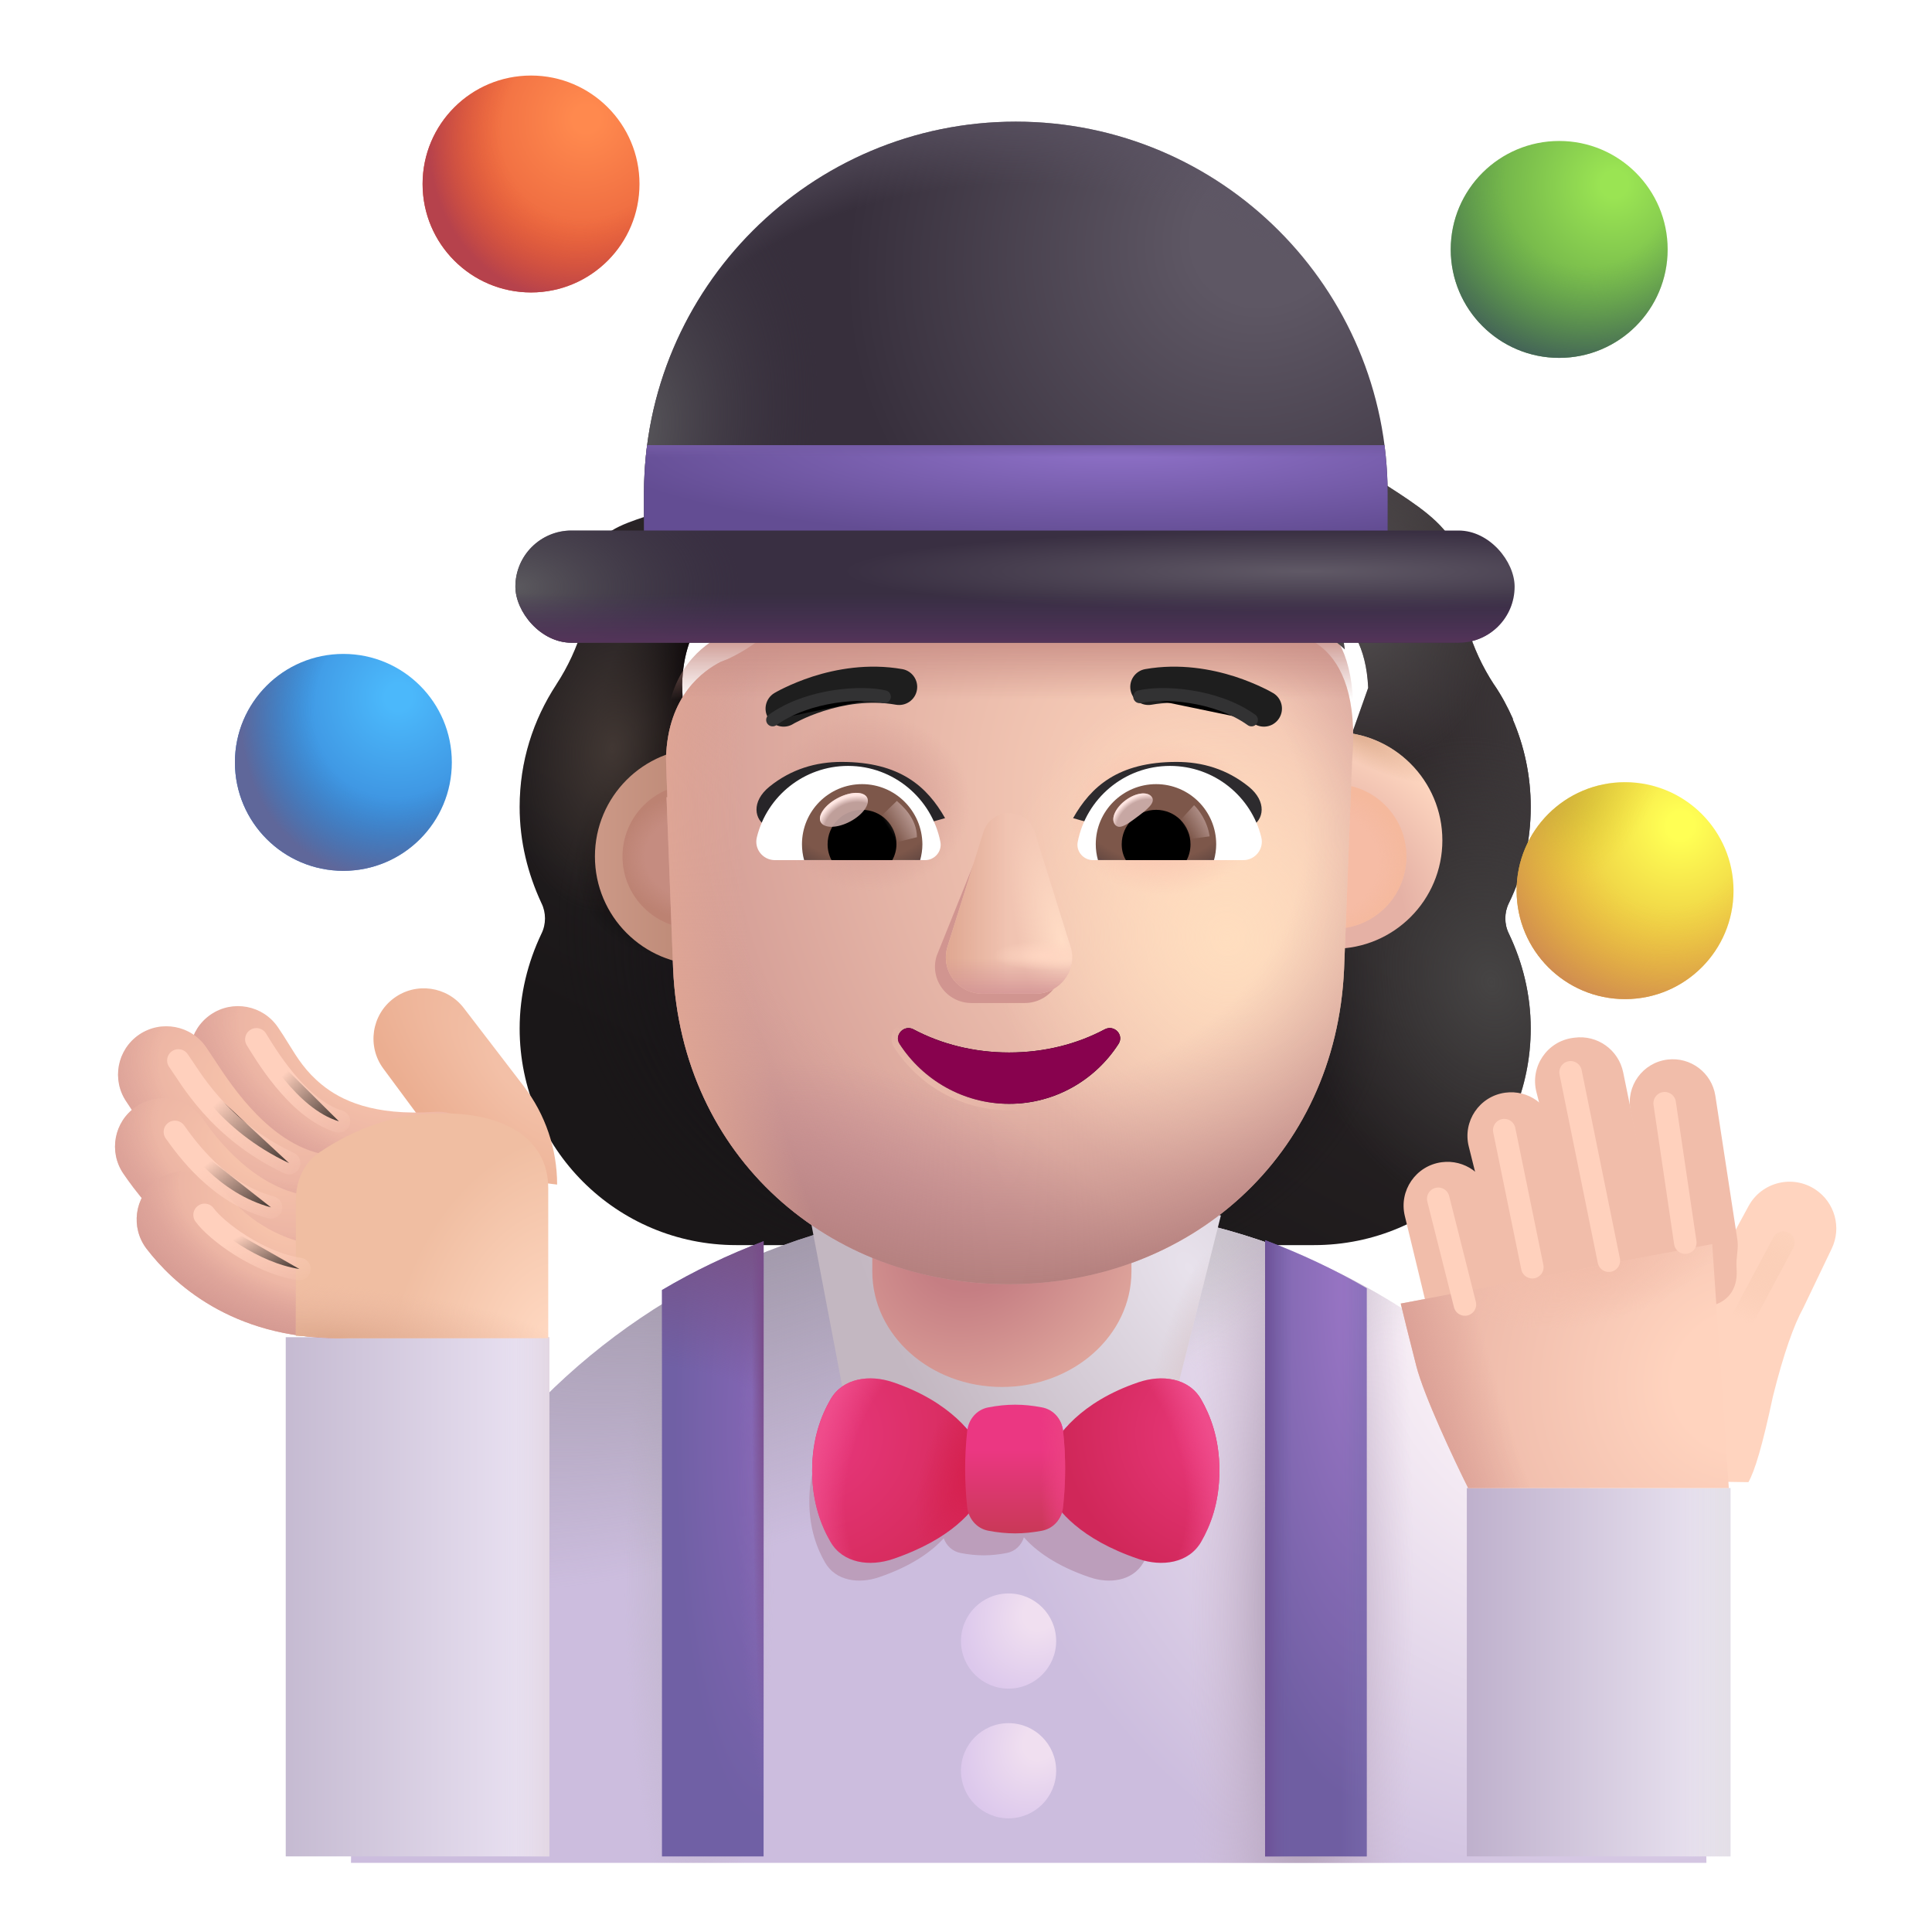<svg viewBox="1 1 30 30" xmlns="http://www.w3.org/2000/svg">
<g filter="url(#filter0_i_3987_23859)">
<path fill-rule="evenodd" clip-rule="evenodd" d="M24.18 15.773C24.402 15.318 24.519 14.81 24.519 14.281C24.519 13.793 24.418 13.334 24.238 12.916H24.244C24.16 12.727 24.065 12.548 23.95 12.38L23.947 12.377C23.588 11.827 23.397 11.181 23.397 10.525V10.515C23.397 9.704 21.966 9.264 21.497 8.675C20.865 7.88 21.042 7.066 19.948 7.066C19.758 7.066 19.578 6.981 19.472 6.823C18.848 5.955 17.822 5.384 16.669 5.384C15.515 5.384 14.489 5.955 13.865 6.823C13.759 6.971 13.579 7.066 13.389 7.066C13.359 7.066 13.33 7.066 13.3 7.067C12.243 7.094 12.287 8.516 11.672 9.289C11.204 9.878 9.94 9.704 9.94 10.515V10.525C9.94 11.181 9.75 11.827 9.39 12.377L9.388 12.381C9.029 12.93 8.819 13.574 8.819 14.281C8.819 14.821 8.946 15.318 9.157 15.773C9.231 15.921 9.231 16.101 9.157 16.249C8.946 16.693 8.819 17.191 8.819 17.72C8.819 19.581 10.321 21.084 12.183 21.084H21.154C23.016 21.084 24.519 19.581 24.519 17.72C24.519 17.191 24.392 16.693 24.18 16.249C24.106 16.101 24.106 15.921 24.18 15.773ZM11.363 12.979H11.351L12.604 15.442C12.732 18.371 13.876 15.442 16.669 15.442C19.461 15.442 20.679 18.703 20.808 15.773L21.995 12.431C21.939 11.129 20.996 11.038 20.808 11.038H17.442C16.113 11.038 14.858 10.387 14.108 9.289C13.979 9.107 13.711 9.139 13.625 9.342L13.54 9.545C13.304 10.131 12.854 10.579 12.296 10.835C12.28 10.841 12.261 10.849 12.242 10.857C12.224 10.865 12.205 10.873 12.189 10.878C11.942 11.006 11.363 11.39 11.342 12.382L11.353 12.702L11.363 12.979Z" fill="url(#paint0_linear_3987_23859)"/>
<path fill-rule="evenodd" clip-rule="evenodd" d="M24.18 15.773C24.402 15.318 24.519 14.81 24.519 14.281C24.519 13.793 24.418 13.334 24.238 12.916H24.244C24.16 12.727 24.065 12.548 23.95 12.38L23.947 12.377C23.588 11.827 23.397 11.181 23.397 10.525V10.515C23.397 9.704 21.966 9.264 21.497 8.675C20.865 7.88 21.042 7.066 19.948 7.066C19.758 7.066 19.578 6.981 19.472 6.823C18.848 5.955 17.822 5.384 16.669 5.384C15.515 5.384 14.489 5.955 13.865 6.823C13.759 6.971 13.579 7.066 13.389 7.066C13.359 7.066 13.33 7.066 13.3 7.067C12.243 7.094 12.287 8.516 11.672 9.289C11.204 9.878 9.94 9.704 9.94 10.515V10.525C9.94 11.181 9.75 11.827 9.39 12.377L9.388 12.381C9.029 12.93 8.819 13.574 8.819 14.281C8.819 14.821 8.946 15.318 9.157 15.773C9.231 15.921 9.231 16.101 9.157 16.249C8.946 16.693 8.819 17.191 8.819 17.72C8.819 19.581 10.321 21.084 12.183 21.084H21.154C23.016 21.084 24.519 19.581 24.519 17.72C24.519 17.191 24.392 16.693 24.18 16.249C24.106 16.101 24.106 15.921 24.18 15.773ZM11.363 12.979H11.351L12.604 15.442C12.732 18.371 13.876 15.442 16.669 15.442C19.461 15.442 20.679 18.703 20.808 15.773L21.995 12.431C21.939 11.129 20.996 11.038 20.808 11.038H17.442C16.113 11.038 14.858 10.387 14.108 9.289C13.979 9.107 13.711 9.139 13.625 9.342L13.54 9.545C13.304 10.131 12.854 10.579 12.296 10.835C12.28 10.841 12.261 10.849 12.242 10.857C12.224 10.865 12.205 10.873 12.189 10.878C11.942 11.006 11.363 11.39 11.342 12.382L11.353 12.702L11.363 12.979Z" fill="url(#paint1_radial_3987_23859)"/>
<path fill-rule="evenodd" clip-rule="evenodd" d="M24.18 15.773C24.402 15.318 24.519 14.81 24.519 14.281C24.519 13.793 24.418 13.334 24.238 12.916H24.244C24.16 12.727 24.065 12.548 23.95 12.38L23.947 12.377C23.588 11.827 23.397 11.181 23.397 10.525V10.515C23.397 9.704 21.966 9.264 21.497 8.675C20.865 7.88 21.042 7.066 19.948 7.066C19.758 7.066 19.578 6.981 19.472 6.823C18.848 5.955 17.822 5.384 16.669 5.384C15.515 5.384 14.489 5.955 13.865 6.823C13.759 6.971 13.579 7.066 13.389 7.066C13.359 7.066 13.33 7.066 13.3 7.067C12.243 7.094 12.287 8.516 11.672 9.289C11.204 9.878 9.94 9.704 9.94 10.515V10.525C9.94 11.181 9.75 11.827 9.39 12.377L9.388 12.381C9.029 12.93 8.819 13.574 8.819 14.281C8.819 14.821 8.946 15.318 9.157 15.773C9.231 15.921 9.231 16.101 9.157 16.249C8.946 16.693 8.819 17.191 8.819 17.72C8.819 19.581 10.321 21.084 12.183 21.084H21.154C23.016 21.084 24.519 19.581 24.519 17.72C24.519 17.191 24.392 16.693 24.18 16.249C24.106 16.101 24.106 15.921 24.18 15.773ZM11.363 12.979H11.351L12.604 15.442C12.732 18.371 13.876 15.442 16.669 15.442C19.461 15.442 20.679 18.703 20.808 15.773L21.995 12.431C21.939 11.129 20.996 11.038 20.808 11.038H17.442C16.113 11.038 14.858 10.387 14.108 9.289C13.979 9.107 13.711 9.139 13.625 9.342L13.54 9.545C13.304 10.131 12.854 10.579 12.296 10.835C12.28 10.841 12.261 10.849 12.242 10.857C12.224 10.865 12.205 10.873 12.189 10.878C11.942 11.006 11.363 11.39 11.342 12.382L11.353 12.702L11.363 12.979Z" fill="url(#paint2_radial_3987_23859)"/>
<path fill-rule="evenodd" clip-rule="evenodd" d="M24.18 15.773C24.402 15.318 24.519 14.81 24.519 14.281C24.519 13.793 24.418 13.334 24.238 12.916H24.244C24.16 12.727 24.065 12.548 23.95 12.38L23.947 12.377C23.588 11.827 23.397 11.181 23.397 10.525V10.515C23.397 9.704 21.966 9.264 21.497 8.675C20.865 7.88 21.042 7.066 19.948 7.066C19.758 7.066 19.578 6.981 19.472 6.823C18.848 5.955 17.822 5.384 16.669 5.384C15.515 5.384 14.489 5.955 13.865 6.823C13.759 6.971 13.579 7.066 13.389 7.066C13.359 7.066 13.33 7.066 13.3 7.067C12.243 7.094 12.287 8.516 11.672 9.289C11.204 9.878 9.94 9.704 9.94 10.515V10.525C9.94 11.181 9.75 11.827 9.39 12.377L9.388 12.381C9.029 12.93 8.819 13.574 8.819 14.281C8.819 14.821 8.946 15.318 9.157 15.773C9.231 15.921 9.231 16.101 9.157 16.249C8.946 16.693 8.819 17.191 8.819 17.72C8.819 19.581 10.321 21.084 12.183 21.084H21.154C23.016 21.084 24.519 19.581 24.519 17.72C24.519 17.191 24.392 16.693 24.18 16.249C24.106 16.101 24.106 15.921 24.18 15.773ZM11.363 12.979H11.351L12.604 15.442C12.732 18.371 13.876 15.442 16.669 15.442C19.461 15.442 20.679 18.703 20.808 15.773L21.995 12.431C21.939 11.129 20.996 11.038 20.808 11.038H17.442C16.113 11.038 14.858 10.387 14.108 9.289C13.979 9.107 13.711 9.139 13.625 9.342L13.54 9.545C13.304 10.131 12.854 10.579 12.296 10.835C12.28 10.841 12.261 10.849 12.242 10.857C12.224 10.865 12.205 10.873 12.189 10.878C11.942 11.006 11.363 11.39 11.342 12.382L11.353 12.702L11.363 12.979Z" fill="url(#paint3_radial_3987_23859)"/>
<path fill-rule="evenodd" clip-rule="evenodd" d="M24.18 15.773C24.402 15.318 24.519 14.81 24.519 14.281C24.519 13.793 24.418 13.334 24.238 12.916H24.244C24.16 12.727 24.065 12.548 23.95 12.38L23.947 12.377C23.588 11.827 23.397 11.181 23.397 10.525V10.515C23.397 9.704 21.966 9.264 21.497 8.675C20.865 7.88 21.042 7.066 19.948 7.066C19.758 7.066 19.578 6.981 19.472 6.823C18.848 5.955 17.822 5.384 16.669 5.384C15.515 5.384 14.489 5.955 13.865 6.823C13.759 6.971 13.579 7.066 13.389 7.066C13.359 7.066 13.33 7.066 13.3 7.067C12.243 7.094 12.287 8.516 11.672 9.289C11.204 9.878 9.94 9.704 9.94 10.515V10.525C9.94 11.181 9.75 11.827 9.39 12.377L9.388 12.381C9.029 12.93 8.819 13.574 8.819 14.281C8.819 14.821 8.946 15.318 9.157 15.773C9.231 15.921 9.231 16.101 9.157 16.249C8.946 16.693 8.819 17.191 8.819 17.72C8.819 19.581 10.321 21.084 12.183 21.084H21.154C23.016 21.084 24.519 19.581 24.519 17.72C24.519 17.191 24.392 16.693 24.18 16.249C24.106 16.101 24.106 15.921 24.18 15.773ZM11.363 12.979H11.351L12.604 15.442C12.732 18.371 13.876 15.442 16.669 15.442C19.461 15.442 20.679 18.703 20.808 15.773L21.995 12.431C21.939 11.129 20.996 11.038 20.808 11.038H17.442C16.113 11.038 14.858 10.387 14.108 9.289C13.979 9.107 13.711 9.139 13.625 9.342L13.54 9.545C13.304 10.131 12.854 10.579 12.296 10.835C12.28 10.841 12.261 10.849 12.242 10.857C12.224 10.865 12.205 10.873 12.189 10.878C11.942 11.006 11.363 11.39 11.342 12.382L11.353 12.702L11.363 12.979Z" fill="url(#paint4_radial_3987_23859)"/>
<path fill-rule="evenodd" clip-rule="evenodd" d="M24.18 15.773C24.402 15.318 24.519 14.81 24.519 14.281C24.519 13.793 24.418 13.334 24.238 12.916H24.244C24.16 12.727 24.065 12.548 23.95 12.38L23.947 12.377C23.588 11.827 23.397 11.181 23.397 10.525V10.515C23.397 9.704 21.966 9.264 21.497 8.675C20.865 7.88 21.042 7.066 19.948 7.066C19.758 7.066 19.578 6.981 19.472 6.823C18.848 5.955 17.822 5.384 16.669 5.384C15.515 5.384 14.489 5.955 13.865 6.823C13.759 6.971 13.579 7.066 13.389 7.066C13.359 7.066 13.33 7.066 13.3 7.067C12.243 7.094 12.287 8.516 11.672 9.289C11.204 9.878 9.94 9.704 9.94 10.515V10.525C9.94 11.181 9.75 11.827 9.39 12.377L9.388 12.381C9.029 12.93 8.819 13.574 8.819 14.281C8.819 14.821 8.946 15.318 9.157 15.773C9.231 15.921 9.231 16.101 9.157 16.249C8.946 16.693 8.819 17.191 8.819 17.72C8.819 19.581 10.321 21.084 12.183 21.084H21.154C23.016 21.084 24.519 19.581 24.519 17.72C24.519 17.191 24.392 16.693 24.18 16.249C24.106 16.101 24.106 15.921 24.18 15.773ZM11.363 12.979H11.351L12.604 15.442C12.732 18.371 13.876 15.442 16.669 15.442C19.461 15.442 20.679 18.703 20.808 15.773L21.995 12.431C21.939 11.129 20.996 11.038 20.808 11.038H17.442C16.113 11.038 14.858 10.387 14.108 9.289C13.979 9.107 13.711 9.139 13.625 9.342L13.54 9.545C13.304 10.131 12.854 10.579 12.296 10.835C12.28 10.841 12.261 10.849 12.242 10.857C12.224 10.865 12.205 10.873 12.189 10.878C11.942 11.006 11.363 11.39 11.342 12.382L11.353 12.702L11.363 12.979Z" fill="url(#paint5_radial_3987_23859)"/>
<path fill-rule="evenodd" clip-rule="evenodd" d="M24.18 15.773C24.402 15.318 24.519 14.81 24.519 14.281C24.519 13.793 24.418 13.334 24.238 12.916H24.244C24.16 12.727 24.065 12.548 23.95 12.38L23.947 12.377C23.588 11.827 23.397 11.181 23.397 10.525V10.515C23.397 9.704 21.966 9.264 21.497 8.675C20.865 7.88 21.042 7.066 19.948 7.066C19.758 7.066 19.578 6.981 19.472 6.823C18.848 5.955 17.822 5.384 16.669 5.384C15.515 5.384 14.489 5.955 13.865 6.823C13.759 6.971 13.579 7.066 13.389 7.066C13.359 7.066 13.33 7.066 13.3 7.067C12.243 7.094 12.287 8.516 11.672 9.289C11.204 9.878 9.94 9.704 9.94 10.515V10.525C9.94 11.181 9.75 11.827 9.39 12.377L9.388 12.381C9.029 12.93 8.819 13.574 8.819 14.281C8.819 14.821 8.946 15.318 9.157 15.773C9.231 15.921 9.231 16.101 9.157 16.249C8.946 16.693 8.819 17.191 8.819 17.72C8.819 19.581 10.321 21.084 12.183 21.084H21.154C23.016 21.084 24.519 19.581 24.519 17.72C24.519 17.191 24.392 16.693 24.18 16.249C24.106 16.101 24.106 15.921 24.18 15.773ZM11.363 12.979H11.351L12.604 15.442C12.732 18.371 13.876 15.442 16.669 15.442C19.461 15.442 20.679 18.703 20.808 15.773L21.995 12.431C21.939 11.129 20.996 11.038 20.808 11.038H17.442C16.113 11.038 14.858 10.387 14.108 9.289C13.979 9.107 13.711 9.139 13.625 9.342L13.54 9.545C13.304 10.131 12.854 10.579 12.296 10.835C12.28 10.841 12.261 10.849 12.242 10.857C12.224 10.865 12.205 10.873 12.189 10.878C11.942 11.006 11.363 11.39 11.342 12.382L11.353 12.702L11.363 12.979Z" fill="url(#paint6_radial_3987_23859)"/>
<path fill-rule="evenodd" clip-rule="evenodd" d="M24.18 15.773C24.402 15.318 24.519 14.81 24.519 14.281C24.519 13.793 24.418 13.334 24.238 12.916H24.244C24.16 12.727 24.065 12.548 23.95 12.38L23.947 12.377C23.588 11.827 23.397 11.181 23.397 10.525V10.515C23.397 9.704 21.966 9.264 21.497 8.675C20.865 7.88 21.042 7.066 19.948 7.066C19.758 7.066 19.578 6.981 19.472 6.823C18.848 5.955 17.822 5.384 16.669 5.384C15.515 5.384 14.489 5.955 13.865 6.823C13.759 6.971 13.579 7.066 13.389 7.066C13.359 7.066 13.33 7.066 13.3 7.067C12.243 7.094 12.287 8.516 11.672 9.289C11.204 9.878 9.94 9.704 9.94 10.515V10.525C9.94 11.181 9.75 11.827 9.39 12.377L9.388 12.381C9.029 12.93 8.819 13.574 8.819 14.281C8.819 14.821 8.946 15.318 9.157 15.773C9.231 15.921 9.231 16.101 9.157 16.249C8.946 16.693 8.819 17.191 8.819 17.72C8.819 19.581 10.321 21.084 12.183 21.084H21.154C23.016 21.084 24.519 19.581 24.519 17.72C24.519 17.191 24.392 16.693 24.18 16.249C24.106 16.101 24.106 15.921 24.18 15.773ZM11.363 12.979H11.351L12.604 15.442C12.732 18.371 13.876 15.442 16.669 15.442C19.461 15.442 20.679 18.703 20.808 15.773L21.995 12.431C21.939 11.129 20.996 11.038 20.808 11.038H17.442C16.113 11.038 14.858 10.387 14.108 9.289C13.979 9.107 13.711 9.139 13.625 9.342L13.54 9.545C13.304 10.131 12.854 10.579 12.296 10.835C12.28 10.841 12.261 10.849 12.242 10.857C12.224 10.865 12.205 10.873 12.189 10.878C11.942 11.006 11.363 11.39 11.342 12.382L11.353 12.702L11.363 12.979Z" fill="url(#paint7_radial_3987_23859)"/>
<path fill-rule="evenodd" clip-rule="evenodd" d="M24.18 15.773C24.402 15.318 24.519 14.81 24.519 14.281C24.519 13.793 24.418 13.334 24.238 12.916H24.244C24.16 12.727 24.065 12.548 23.95 12.38L23.947 12.377C23.588 11.827 23.397 11.181 23.397 10.525V10.515C23.397 9.704 21.966 9.264 21.497 8.675C20.865 7.88 21.042 7.066 19.948 7.066C19.758 7.066 19.578 6.981 19.472 6.823C18.848 5.955 17.822 5.384 16.669 5.384C15.515 5.384 14.489 5.955 13.865 6.823C13.759 6.971 13.579 7.066 13.389 7.066C13.359 7.066 13.33 7.066 13.3 7.067C12.243 7.094 12.287 8.516 11.672 9.289C11.204 9.878 9.94 9.704 9.94 10.515V10.525C9.94 11.181 9.75 11.827 9.39 12.377L9.388 12.381C9.029 12.93 8.819 13.574 8.819 14.281C8.819 14.821 8.946 15.318 9.157 15.773C9.231 15.921 9.231 16.101 9.157 16.249C8.946 16.693 8.819 17.191 8.819 17.72C8.819 19.581 10.321 21.084 12.183 21.084H21.154C23.016 21.084 24.519 19.581 24.519 17.72C24.519 17.191 24.392 16.693 24.18 16.249C24.106 16.101 24.106 15.921 24.18 15.773ZM11.363 12.979H11.351L12.604 15.442C12.732 18.371 13.876 15.442 16.669 15.442C19.461 15.442 20.679 18.703 20.808 15.773L21.995 12.431C21.939 11.129 20.996 11.038 20.808 11.038H17.442C16.113 11.038 14.858 10.387 14.108 9.289C13.979 9.107 13.711 9.139 13.625 9.342L13.54 9.545C13.304 10.131 12.854 10.579 12.296 10.835C12.28 10.841 12.261 10.849 12.242 10.857C12.224 10.865 12.205 10.873 12.189 10.878C11.942 11.006 11.363 11.39 11.342 12.382L11.353 12.702L11.363 12.979Z" fill="url(#paint8_radial_3987_23859)"/>
<path fill-rule="evenodd" clip-rule="evenodd" d="M24.18 15.773C24.402 15.318 24.519 14.81 24.519 14.281C24.519 13.793 24.418 13.334 24.238 12.916H24.244C24.16 12.727 24.065 12.548 23.95 12.38L23.947 12.377C23.588 11.827 23.397 11.181 23.397 10.525V10.515C23.397 9.704 21.966 9.264 21.497 8.675C20.865 7.88 21.042 7.066 19.948 7.066C19.758 7.066 19.578 6.981 19.472 6.823C18.848 5.955 17.822 5.384 16.669 5.384C15.515 5.384 14.489 5.955 13.865 6.823C13.759 6.971 13.579 7.066 13.389 7.066C13.359 7.066 13.33 7.066 13.3 7.067C12.243 7.094 12.287 8.516 11.672 9.289C11.204 9.878 9.94 9.704 9.94 10.515V10.525C9.94 11.181 9.75 11.827 9.39 12.377L9.388 12.381C9.029 12.93 8.819 13.574 8.819 14.281C8.819 14.821 8.946 15.318 9.157 15.773C9.231 15.921 9.231 16.101 9.157 16.249C8.946 16.693 8.819 17.191 8.819 17.72C8.819 19.581 10.321 21.084 12.183 21.084H21.154C23.016 21.084 24.519 19.581 24.519 17.72C24.519 17.191 24.392 16.693 24.18 16.249C24.106 16.101 24.106 15.921 24.18 15.773ZM11.363 12.979H11.351L12.604 15.442C12.732 18.371 13.876 15.442 16.669 15.442C19.461 15.442 20.679 18.703 20.808 15.773L21.995 12.431C21.939 11.129 20.996 11.038 20.808 11.038H17.442C16.113 11.038 14.858 10.387 14.108 9.289C13.979 9.107 13.711 9.139 13.625 9.342L13.54 9.545C13.304 10.131 12.854 10.579 12.296 10.835C12.28 10.841 12.261 10.849 12.242 10.857C12.224 10.865 12.205 10.873 12.189 10.878C11.942 11.006 11.363 11.39 11.342 12.382L11.353 12.702L11.363 12.979Z" fill="url(#paint9_radial_3987_23859)"/>
<path fill-rule="evenodd" clip-rule="evenodd" d="M24.18 15.773C24.402 15.318 24.519 14.81 24.519 14.281C24.519 13.793 24.418 13.334 24.238 12.916H24.244C24.16 12.727 24.065 12.548 23.95 12.38L23.947 12.377C23.588 11.827 23.397 11.181 23.397 10.525V10.515C23.397 9.704 21.966 9.264 21.497 8.675C20.865 7.88 21.042 7.066 19.948 7.066C19.758 7.066 19.578 6.981 19.472 6.823C18.848 5.955 17.822 5.384 16.669 5.384C15.515 5.384 14.489 5.955 13.865 6.823C13.759 6.971 13.579 7.066 13.389 7.066C13.359 7.066 13.33 7.066 13.3 7.067C12.243 7.094 12.287 8.516 11.672 9.289C11.204 9.878 9.94 9.704 9.94 10.515V10.525C9.94 11.181 9.75 11.827 9.39 12.377L9.388 12.381C9.029 12.93 8.819 13.574 8.819 14.281C8.819 14.821 8.946 15.318 9.157 15.773C9.231 15.921 9.231 16.101 9.157 16.249C8.946 16.693 8.819 17.191 8.819 17.72C8.819 19.581 10.321 21.084 12.183 21.084H21.154C23.016 21.084 24.519 19.581 24.519 17.72C24.519 17.191 24.392 16.693 24.18 16.249C24.106 16.101 24.106 15.921 24.18 15.773ZM11.363 12.979H11.351L12.604 15.442C12.732 18.371 13.876 15.442 16.669 15.442C19.461 15.442 20.679 18.703 20.808 15.773L21.995 12.431C21.939 11.129 20.996 11.038 20.808 11.038H17.442C16.113 11.038 14.858 10.387 14.108 9.289C13.979 9.107 13.711 9.139 13.625 9.342L13.54 9.545C13.304 10.131 12.854 10.579 12.296 10.835C12.28 10.841 12.261 10.849 12.242 10.857C12.224 10.865 12.205 10.873 12.189 10.878C11.942 11.006 11.363 11.39 11.342 12.382L11.353 12.702L11.363 12.979Z" fill="url(#paint10_radial_3987_23859)"/>
</g>
<g filter="url(#filter1_i_3987_23859)">
<path d="M6.25 29.826C6.25 24.191 10.818 19.623 16.453 19.623H17.094C22.729 19.623 27.297 24.191 27.297 29.826H6.25Z" fill="url(#paint11_radial_3987_23859)"/>
<path d="M6.25 29.826C6.25 24.191 10.818 19.623 16.453 19.623H17.094C22.729 19.623 27.297 24.191 27.297 29.826H6.25Z" fill="url(#paint12_radial_3987_23859)"/>
<path d="M6.25 29.826C6.25 24.191 10.818 19.623 16.453 19.623H17.094C22.729 19.623 27.297 24.191 27.297 29.826H6.25Z" fill="url(#paint13_radial_3987_23859)"/>
<path d="M6.25 29.826C6.25 24.191 10.818 19.623 16.453 19.623H17.094C22.729 19.623 27.297 24.191 27.297 29.826H6.25Z" fill="url(#paint14_radial_3987_23859)"/>
<path d="M6.25 29.826C6.25 24.191 10.818 19.623 16.453 19.623H17.094C22.729 19.623 27.297 24.191 27.297 29.826H6.25Z" fill="url(#paint15_radial_3987_23859)"/>
</g>
<circle cx="6.332" cy="12.838" r="1.684" fill="url(#paint16_radial_3987_23859)"/>
<circle cx="6.332" cy="12.838" r="1.684" fill="url(#paint17_radial_3987_23859)"/>
<circle cx="9.246" cy="3.857" r="1.684" fill="url(#paint18_radial_3987_23859)"/>
<circle cx="9.246" cy="3.857" r="1.684" fill="url(#paint19_radial_3987_23859)"/>
<circle cx="25.211" cy="4.873" r="1.684" fill="url(#paint20_radial_3987_23859)"/>
<circle cx="25.211" cy="4.873" r="1.684" fill="url(#paint21_radial_3987_23859)"/>
<circle cx="26.234" cy="14.83" r="1.684" fill="url(#paint22_radial_3987_23859)"/>
<circle cx="26.234" cy="14.83" r="1.684" fill="url(#paint23_radial_3987_23859)"/>
<circle cx="26.234" cy="14.83" r="1.684" fill="url(#paint24_radial_3987_23859)"/>
<g filter="url(#filter2_di_3987_23859)">
<circle cx="16.761" cy="28.296" r="0.739" fill="url(#paint25_radial_3987_23859)"/>
</g>
<g filter="url(#filter3_di_3987_23859)">
<circle cx="16.761" cy="26.282" r="0.739" fill="url(#paint26_radial_3987_23859)"/>
</g>
<path d="M22.222 29.826H20.644V20.258C21.194 20.462 21.722 20.712 22.222 21.004V29.826Z" fill="url(#paint27_radial_3987_23859)"/>
<path d="M22.222 29.826H20.644V20.258C21.194 20.462 21.722 20.712 22.222 21.004V29.826Z" fill="url(#paint28_linear_3987_23859)"/>
<path d="M22.222 29.826H20.644V20.258C21.194 20.462 21.722 20.712 22.222 21.004V29.826Z" fill="url(#paint29_linear_3987_23859)"/>
<path d="M12.857 29.826H11.279V21.031C11.779 20.736 12.306 20.482 12.857 20.275V29.826Z" fill="url(#paint30_radial_3987_23859)"/>
<path d="M12.857 29.826H11.279V21.031C11.779 20.736 12.306 20.482 12.857 20.275V29.826Z" fill="url(#paint31_radial_3987_23859)"/>
<path d="M12.857 29.826H11.279V21.031C11.779 20.736 12.306 20.482 12.857 20.275V29.826Z" fill="url(#paint32_radial_3987_23859)"/>
<path d="M12.857 29.826H11.279V21.031C11.779 20.736 12.306 20.482 12.857 20.275V29.826Z" fill="url(#paint33_radial_3987_23859)"/>
<g filter="url(#filter4_i_3987_23859)">
<path d="M16.453 19.623C15.388 19.623 14.361 19.786 13.395 20.089L13.992 23.225H18.937L19.758 19.974C18.909 19.745 18.015 19.623 17.094 19.623H16.453Z" fill="url(#paint34_radial_3987_23859)"/>
<path d="M16.453 19.623C15.388 19.623 14.361 19.786 13.395 20.089L13.992 23.225H18.937L19.758 19.974C18.909 19.745 18.015 19.623 17.094 19.623H16.453Z" fill="url(#paint35_radial_3987_23859)"/>
</g>
<rect x="5.437" y="21.764" width="4.094" height="8.062" fill="url(#paint36_linear_3987_23859)"/>
<rect x="5.437" y="21.764" width="4.094" height="8.062" fill="url(#paint37_linear_3987_23859)"/>
<rect x="23.777" y="24.107" width="4.094" height="5.719" fill="url(#paint38_linear_3987_23859)"/>
<rect x="23.777" y="24.107" width="4.094" height="5.719" fill="url(#paint39_linear_3987_23859)"/>
<g filter="url(#filter5_f_3987_23859)">
<path fill-rule="evenodd" clip-rule="evenodd" d="M16.899 24.871C16.861 24.994 16.763 25.09 16.633 25.115C16.383 25.163 16.166 25.163 15.916 25.115C15.791 25.091 15.695 25.002 15.654 24.886C15.474 25.085 15.164 25.317 14.645 25.492C14.335 25.598 13.977 25.55 13.812 25.263C13.691 25.054 13.567 24.744 13.567 24.314C13.567 23.883 13.691 23.573 13.812 23.364C13.977 23.077 14.335 23.03 14.645 23.135C15.148 23.305 15.455 23.552 15.638 23.764C15.663 23.618 15.768 23.499 15.916 23.471C16.166 23.423 16.383 23.423 16.633 23.471C16.786 23.5 16.894 23.628 16.913 23.782C17.094 23.566 17.404 23.31 17.921 23.135C18.231 23.03 18.589 23.077 18.755 23.364C18.875 23.573 18.999 23.878 18.999 24.314C18.999 24.749 18.875 25.054 18.755 25.263C18.589 25.55 18.231 25.598 17.921 25.492C17.39 25.312 17.077 25.074 16.899 24.871Z" fill="#BC9EBB"/>
</g>
<g filter="url(#filter6_i_3987_23859)">
<path d="M14.866 22.463C15.775 22.771 16.134 23.294 16.255 23.545L16.283 23.836L16.255 24.194C16.134 24.445 15.775 24.9 14.866 25.208C14.505 25.331 14.089 25.276 13.896 24.941C13.755 24.698 13.611 24.337 13.611 23.836C13.611 23.334 13.755 22.974 13.896 22.73C14.089 22.395 14.505 22.341 14.866 22.463Z" fill="url(#paint40_radial_3987_23859)"/>
<path d="M14.866 22.463C15.775 22.771 16.134 23.294 16.255 23.545L16.283 23.836L16.255 24.194C16.134 24.445 15.775 24.9 14.866 25.208C14.505 25.331 14.089 25.276 13.896 24.941C13.755 24.698 13.611 24.337 13.611 23.836C13.611 23.334 13.755 22.974 13.896 22.73C14.089 22.395 14.505 22.341 14.866 22.463Z" fill="url(#paint41_radial_3987_23859)"/>
<path d="M14.866 22.463C15.775 22.771 16.134 23.294 16.255 23.545L16.283 23.836L16.255 24.194C16.134 24.445 15.775 24.9 14.866 25.208C14.505 25.331 14.089 25.276 13.896 24.941C13.755 24.698 13.611 24.337 13.611 23.836C13.611 23.334 13.755 22.974 13.896 22.73C14.089 22.395 14.505 22.341 14.866 22.463Z" fill="url(#paint42_radial_3987_23859)"/>
</g>
<g filter="url(#filter7_i_3987_23859)">
<path d="M18.68 22.463C17.771 22.771 17.413 23.294 17.292 23.545L17.264 23.836L17.292 24.194C17.413 24.445 17.771 24.9 18.68 25.208C19.042 25.331 19.458 25.276 19.651 24.941C19.791 24.698 19.935 24.342 19.935 23.836C19.935 23.329 19.791 22.974 19.651 22.73C19.458 22.395 19.042 22.341 18.68 22.463Z" fill="url(#paint43_radial_3987_23859)"/>
<path d="M18.68 22.463C17.771 22.771 17.413 23.294 17.292 23.545L17.264 23.836L17.292 24.194C17.413 24.445 17.771 24.9 18.68 25.208C19.042 25.331 19.458 25.276 19.651 24.941C19.791 24.698 19.935 24.342 19.935 23.836C19.935 23.329 19.791 22.974 19.651 22.73C19.458 22.395 19.042 22.341 18.68 22.463Z" fill="url(#paint44_radial_3987_23859)"/>
</g>
<g filter="url(#filter8_i_3987_23859)">
<path d="M16.018 23.224C16.037 23.041 16.165 22.888 16.346 22.854C16.636 22.798 16.89 22.798 17.18 22.854C17.361 22.888 17.489 23.041 17.508 23.224C17.55 23.619 17.55 24.002 17.508 24.398C17.489 24.581 17.361 24.734 17.18 24.769C16.89 24.824 16.636 24.824 16.346 24.769C16.165 24.734 16.037 24.581 16.018 24.398C15.976 24.003 15.976 23.62 16.018 23.224Z" fill="url(#paint45_linear_3987_23859)"/>
<path d="M16.018 23.224C16.037 23.041 16.165 22.888 16.346 22.854C16.636 22.798 16.89 22.798 17.18 22.854C17.361 22.888 17.489 23.041 17.508 23.224C17.55 23.619 17.55 24.002 17.508 24.398C17.489 24.581 17.361 24.734 17.18 24.769C16.89 24.824 16.636 24.824 16.346 24.769C16.165 24.734 16.037 24.581 16.018 24.398C15.976 24.003 15.976 23.62 16.018 23.224Z" fill="url(#paint46_radial_3987_23859)"/>
</g>
<g filter="url(#filter9_i_3987_23859)">
<path d="M27.851 19.829L27.403 20.654L26.231 22.076L24.75 24.068L27.849 24.115C27.948 23.943 28.067 23.549 28.229 22.788C28.393 22.127 28.555 21.674 28.7 21.412L29.143 20.488C29.299 20.162 29.191 19.771 28.89 19.571C28.535 19.335 28.054 19.454 27.851 19.829Z" fill="#FFD4BF"/>
</g>
<g filter="url(#filter10_i_3987_23859)">
<path d="M25.92 18.247C25.843 17.866 26.107 17.5 26.493 17.453C26.852 17.409 27.181 17.658 27.236 18.015L27.576 20.237C27.584 20.291 27.586 20.346 27.581 20.401L27.566 20.564C27.561 20.619 27.564 20.674 27.567 20.729C27.582 21.024 27.42 21.244 27.112 21.286C26.793 21.331 26.495 21.119 26.431 20.803L25.92 18.247Z" fill="#F1BDAA"/>
</g>
<g filter="url(#filter11_i_3987_23859)">
<path d="M24.458 17.959C24.356 17.564 24.622 17.169 25.026 17.116L25.049 17.113C25.404 17.066 25.734 17.302 25.805 17.653L26.427 20.692C26.498 21.047 26.181 21.113 25.821 21.15C25.518 21.182 25.268 21.145 25.192 20.85L24.458 17.959Z" fill="#F1BDAA"/>
</g>
<g filter="url(#filter12_i_3987_23859)">
<path d="M23.407 18.803C23.309 18.411 23.573 18.021 23.974 17.967C24.328 17.919 24.66 18.154 24.73 18.505L25.285 21.271C25.357 21.626 25.108 21.964 24.748 22.002C24.445 22.033 24.164 21.837 24.09 21.541L23.407 18.803Z" fill="#F1BDAA"/>
</g>
<g filter="url(#filter13_i_3987_23859)">
<path d="M22.414 19.881C22.319 19.489 22.585 19.101 22.985 19.047C23.34 18.999 23.673 19.235 23.744 19.587L24.104 21.38C24.22 21.958 23.565 22.376 23.09 22.028C22.967 21.938 22.88 21.807 22.844 21.659L22.414 19.881Z" fill="#F1BDAA"/>
</g>
<path d="M22.993 22.213C23.112 22.676 23.579 23.669 23.798 24.107H27.845L27.587 20.318L22.751 21.242C22.782 21.373 22.874 21.749 22.993 22.213Z" fill="url(#paint47_radial_3987_23859)"/>
<path d="M22.993 22.213C23.112 22.676 23.579 23.669 23.798 24.107H27.845L27.587 20.318L22.751 21.242C22.782 21.373 22.874 21.749 22.993 22.213Z" fill="url(#paint48_radial_3987_23859)"/>
<path d="M22.993 22.213C23.112 22.676 23.579 23.669 23.798 24.107H27.845L27.587 20.318L22.751 21.242C22.782 21.373 22.874 21.749 22.993 22.213Z" fill="url(#paint49_radial_3987_23859)"/>
<g filter="url(#filter14_i_3987_23859)">
<path d="M6.803 17.694C6.546 17.347 6.619 16.857 6.966 16.6C7.309 16.346 7.792 16.414 8.052 16.753L8.983 17.967C9.319 18.405 9.501 18.942 9.501 19.494L8.002 19.314L6.803 17.694Z" fill="url(#paint50_radial_3987_23859)"/>
</g>
<path fill-rule="evenodd" clip-rule="evenodd" d="M4.273 16.754C4.615 16.52 5.082 16.608 5.315 16.95C5.377 17.04 5.43 17.125 5.481 17.208C5.622 17.436 5.748 17.64 6 17.845C6.292 18.083 6.794 18.33 7.747 18.265C8.16 18.237 8.518 18.55 8.546 18.963C8.574 19.376 8.262 19.734 7.849 19.762C6.559 19.85 5.671 19.511 5.053 19.008C4.575 18.619 4.273 18.118 4.136 17.892C4.111 17.849 4.091 17.817 4.077 17.796C3.843 17.454 3.931 16.988 4.273 16.754Z" fill="url(#paint51_radial_3987_23859)"/>
<path fill-rule="evenodd" clip-rule="evenodd" d="M4.273 16.754C4.615 16.52 5.082 16.608 5.315 16.95C5.377 17.04 5.43 17.125 5.481 17.208C5.622 17.436 5.748 17.64 6 17.845C6.292 18.083 6.794 18.33 7.747 18.265C8.16 18.237 8.518 18.55 8.546 18.963C8.574 19.376 8.262 19.734 7.849 19.762C6.559 19.85 5.671 19.511 5.053 19.008C4.575 18.619 4.273 18.118 4.136 17.892C4.111 17.849 4.091 17.817 4.077 17.796C3.843 17.454 3.931 16.988 4.273 16.754Z" fill="url(#paint52_radial_3987_23859)"/>
<path fill-rule="evenodd" clip-rule="evenodd" d="M3.16 17.066C3.502 16.833 3.969 16.921 4.202 17.262C4.239 17.316 4.277 17.375 4.318 17.436C4.488 17.695 4.697 18.012 4.994 18.313C5.354 18.676 5.762 18.927 6.24 18.952C6.654 18.974 6.971 19.328 6.949 19.741C6.927 20.155 6.574 20.472 6.16 20.45C5.169 20.398 4.43 19.875 3.928 19.367C3.512 18.947 3.203 18.474 3.04 18.224C3.009 18.177 2.984 18.138 2.964 18.109C2.73 17.767 2.818 17.3 3.16 17.066Z" fill="url(#paint53_radial_3987_23859)"/>
<path fill-rule="evenodd" clip-rule="evenodd" d="M3.16 17.066C3.502 16.833 3.969 16.921 4.202 17.262C4.239 17.316 4.277 17.375 4.318 17.436C4.488 17.695 4.697 18.012 4.994 18.313C5.354 18.676 5.762 18.927 6.24 18.952C6.654 18.974 6.971 19.328 6.949 19.741C6.927 20.155 6.574 20.472 6.16 20.45C5.169 20.398 4.43 19.875 3.928 19.367C3.512 18.947 3.203 18.474 3.04 18.224C3.009 18.177 2.984 18.138 2.964 18.109C2.73 17.767 2.818 17.3 3.16 17.066Z" fill="url(#paint54_radial_3987_23859)"/>
<path fill-rule="evenodd" clip-rule="evenodd" d="M3.113 18.184C3.455 17.95 3.922 18.038 4.155 18.38C4.467 18.835 5.129 19.584 6.005 19.584C6.419 19.584 6.755 19.92 6.755 20.334C6.755 20.748 6.419 21.084 6.005 21.084C4.303 21.084 3.246 19.708 2.917 19.226C2.683 18.884 2.771 18.417 3.113 18.184Z" fill="url(#paint55_radial_3987_23859)"/>
<path fill-rule="evenodd" clip-rule="evenodd" d="M3.113 18.184C3.455 17.95 3.922 18.038 4.155 18.38C4.467 18.835 5.129 19.584 6.005 19.584C6.419 19.584 6.755 19.92 6.755 20.334C6.755 20.748 6.419 21.084 6.005 21.084C4.303 21.084 3.246 19.708 2.917 19.226C2.683 18.884 2.771 18.417 3.113 18.184Z" fill="url(#paint56_radial_3987_23859)"/>
<path fill-rule="evenodd" clip-rule="evenodd" d="M3.416 19.34C3.745 19.088 4.215 19.151 4.467 19.479C4.711 19.797 5.3 20.361 6.267 20.361C6.681 20.361 7.017 20.697 7.017 21.111C7.017 21.526 6.681 21.781 6.267 21.781C4.584 21.781 3.674 20.91 3.277 20.392C3.025 20.063 3.087 19.592 3.416 19.34Z" fill="url(#paint57_radial_3987_23859)"/>
<path fill-rule="evenodd" clip-rule="evenodd" d="M3.416 19.34C3.745 19.088 4.215 19.151 4.467 19.479C4.711 19.797 5.3 20.361 6.267 20.361C6.681 20.361 7.017 20.697 7.017 21.111C7.017 21.526 6.681 21.781 6.267 21.781C4.584 21.781 3.674 20.91 3.277 20.392C3.025 20.063 3.087 19.592 3.416 19.34Z" fill="url(#paint58_radial_3987_23859)"/>
<path d="M5.963 18.892C5.719 19.055 5.594 19.339 5.594 19.633V21.74L6.211 21.779H9.513V19.451C9.513 18.615 8.708 18.201 7.544 18.303C6.888 18.36 6.335 18.642 5.963 18.892Z" fill="url(#paint59_radial_3987_23859)"/>
<path d="M5.963 18.892C5.719 19.055 5.594 19.339 5.594 19.633V21.74L6.211 21.779H9.513V19.451C9.513 18.615 8.708 18.201 7.544 18.303C6.888 18.36 6.335 18.642 5.963 18.892Z" fill="url(#paint60_radial_3987_23859)"/>
<path d="M14.545 18.417C14.545 17.426 15.446 16.623 16.557 16.623C17.668 16.623 18.569 17.426 18.569 18.417V20.743C18.569 21.734 17.668 22.537 16.557 22.537C15.446 22.537 14.545 21.734 14.545 20.743V18.417Z" fill="url(#paint61_radial_3987_23859)"/>
<g filter="url(#filter15_f_3987_23859)">
<path d="M23.333 19.615L23.747 21.256" stroke="#FFD1BD" stroke-width="0.35" stroke-linecap="round"/>
</g>
<g filter="url(#filter16_f_3987_23859)">
<path d="M24.358 18.549L24.794 20.677" stroke="#FFD1BD" stroke-width="0.35" stroke-linecap="round"/>
</g>
<g filter="url(#filter17_f_3987_23859)">
<path d="M25.388 17.651L25.982 20.576" stroke="#FFD1BD" stroke-width="0.35" stroke-linecap="round"/>
</g>
<g filter="url(#filter18_f_3987_23859)">
<path d="M26.849 18.131L27.169 20.295" stroke="#FFD1BD" stroke-width="0.35" stroke-linecap="round"/>
</g>
<g filter="url(#filter19_f_3987_23859)">
<path d="M28.692 20.295L27.755 22.045" stroke="url(#paint62_linear_3987_23859)" stroke-width="0.35" stroke-linecap="round"/>
</g>
<g filter="url(#filter20_f_3987_23859)">
<path d="M4.177 19.865C4.354 20.11 5.009 20.607 5.649 20.705" stroke="url(#paint63_linear_3987_23859)" stroke-width="0.35" stroke-linecap="round"/>
</g>
<g filter="url(#filter21_f_3987_23859)">
<path d="M3.716 18.576C3.893 18.821 4.388 19.529 5.208 19.748" stroke="url(#paint64_linear_3987_23859)" stroke-width="0.35" stroke-linecap="round"/>
</g>
<g filter="url(#filter22_f_3987_23859)">
<path d="M4.981 17.139C5.091 17.311 5.606 18.217 6.263 18.412" stroke="url(#paint65_linear_3987_23859)" stroke-width="0.35" stroke-linecap="round"/>
</g>
<g filter="url(#filter23_f_3987_23859)">
<path d="M3.77 17.467C3.947 17.712 4.388 18.545 5.489 19.061" stroke="url(#paint66_linear_3987_23859)" stroke-width="0.35" stroke-linecap="round"/>
</g>
<g filter="url(#filter24_i_3987_23859)">
<path d="M11.77 15.982C12.699 15.982 13.453 15.228 13.453 14.299C13.453 13.37 12.699 12.617 11.77 12.617C10.841 12.617 10.088 13.37 10.088 14.299C10.088 15.228 10.841 15.982 11.77 15.982Z" fill="url(#paint67_linear_3987_23859)"/>
</g>
<g filter="url(#filter25_i_3987_23859)">
<path d="M21.715 15.982C22.644 15.982 23.397 15.228 23.397 14.299C23.397 13.37 22.644 12.617 21.715 12.617C20.786 12.617 20.033 13.37 20.033 14.299C20.033 15.228 20.786 15.982 21.715 15.982Z" fill="url(#paint68_radial_3987_23859)"/>
<path d="M21.715 15.982C22.644 15.982 23.397 15.228 23.397 14.299C23.397 13.37 22.644 12.617 21.715 12.617C20.786 12.617 20.033 13.37 20.033 14.299C20.033 15.228 20.786 15.982 21.715 15.982Z" fill="url(#paint69_radial_3987_23859)"/>
</g>
<g filter="url(#filter26_f_3987_23859)">
<path d="M21.715 15.422C22.335 15.422 22.838 14.919 22.838 14.299C22.838 13.679 22.335 13.176 21.715 13.176C21.095 13.176 20.592 13.679 20.592 14.299C20.592 14.919 21.095 15.422 21.715 15.422Z" fill="#F6BCA5"/>
<path d="M21.715 15.422C22.335 15.422 22.838 14.919 22.838 14.299C22.838 13.679 22.335 13.176 21.715 13.176C21.095 13.176 20.592 13.679 20.592 14.299C20.592 14.919 21.095 15.422 21.715 15.422Z" fill="url(#paint70_radial_3987_23859)"/>
</g>
<g filter="url(#filter27_f_3987_23859)">
<path d="M11.79 15.422C12.41 15.422 12.913 14.919 12.913 14.299C12.913 13.679 12.41 13.176 11.79 13.176C11.17 13.176 10.667 13.679 10.667 14.299C10.667 14.919 11.17 15.422 11.79 15.422Z" fill="#C58C80"/>
<path d="M11.79 15.422C12.41 15.422 12.913 14.919 12.913 14.299C12.913 13.679 12.41 13.176 11.79 13.176C11.17 13.176 10.667 13.679 10.667 14.299C10.667 14.919 11.17 15.422 11.79 15.422Z" fill="url(#paint71_radial_3987_23859)"/>
</g>
<g filter="url(#filter28_i_3987_23859)">
<path d="M11.35 12.979H11.363L11.352 12.702L11.342 12.382C11.363 11.39 11.942 11.006 12.189 10.878C12.205 10.873 12.223 10.865 12.242 10.857C12.261 10.849 12.28 10.841 12.296 10.836C12.853 10.58 13.303 10.132 13.539 9.545L13.625 9.342C13.711 9.14 13.979 9.108 14.107 9.289C14.858 10.388 16.112 10.412 17.442 10.412H20.808C20.996 10.412 22.17 10.412 21.995 12.431L21.871 15.643C21.742 18.573 19.454 20.541 16.662 20.541C13.869 20.541 11.581 18.573 11.452 15.643L11.35 12.979Z" fill="url(#paint72_radial_3987_23859)"/>
<path d="M11.35 12.979H11.363L11.352 12.702L11.342 12.382C11.363 11.39 11.942 11.006 12.189 10.878C12.205 10.873 12.223 10.865 12.242 10.857C12.261 10.849 12.28 10.841 12.296 10.836C12.853 10.58 13.303 10.132 13.539 9.545L13.625 9.342C13.711 9.14 13.979 9.108 14.107 9.289C14.858 10.388 16.112 10.412 17.442 10.412H20.808C20.996 10.412 22.17 10.412 21.995 12.431L21.871 15.643C21.742 18.573 19.454 20.541 16.662 20.541C13.869 20.541 11.581 18.573 11.452 15.643L11.35 12.979Z" fill="url(#paint73_radial_3987_23859)"/>
<path d="M11.35 12.979H11.363L11.352 12.702L11.342 12.382C11.363 11.39 11.942 11.006 12.189 10.878C12.205 10.873 12.223 10.865 12.242 10.857C12.261 10.849 12.28 10.841 12.296 10.836C12.853 10.58 13.303 10.132 13.539 9.545L13.625 9.342C13.711 9.14 13.979 9.108 14.107 9.289C14.858 10.388 16.112 10.412 17.442 10.412H20.808C20.996 10.412 22.17 10.412 21.995 12.431L21.871 15.643C21.742 18.573 19.454 20.541 16.662 20.541C13.869 20.541 11.581 18.573 11.452 15.643L11.35 12.979Z" fill="url(#paint74_radial_3987_23859)"/>
<path d="M11.35 12.979H11.363L11.352 12.702L11.342 12.382C11.363 11.39 11.942 11.006 12.189 10.878C12.205 10.873 12.223 10.865 12.242 10.857C12.261 10.849 12.28 10.841 12.296 10.836C12.853 10.58 13.303 10.132 13.539 9.545L13.625 9.342C13.711 9.14 13.979 9.108 14.107 9.289C14.858 10.388 16.112 10.412 17.442 10.412H20.808C20.996 10.412 22.17 10.412 21.995 12.431L21.871 15.643C21.742 18.573 19.454 20.541 16.662 20.541C13.869 20.541 11.581 18.573 11.452 15.643L11.35 12.979Z" fill="url(#paint75_radial_3987_23859)"/>
<path d="M11.35 12.979H11.363L11.352 12.702L11.342 12.382C11.363 11.39 11.942 11.006 12.189 10.878C12.205 10.873 12.223 10.865 12.242 10.857C12.261 10.849 12.28 10.841 12.296 10.836C12.853 10.58 13.303 10.132 13.539 9.545L13.625 9.342C13.711 9.14 13.979 9.108 14.107 9.289C14.858 10.388 16.112 10.412 17.442 10.412H20.808C20.996 10.412 22.17 10.412 21.995 12.431L21.871 15.643C21.742 18.573 19.454 20.541 16.662 20.541C13.869 20.541 11.581 18.573 11.452 15.643L11.35 12.979Z" fill="url(#paint76_radial_3987_23859)"/>
<path d="M11.35 12.979H11.363L11.352 12.702L11.342 12.382C11.363 11.39 11.942 11.006 12.189 10.878C12.205 10.873 12.223 10.865 12.242 10.857C12.261 10.849 12.28 10.841 12.296 10.836C12.853 10.58 13.303 10.132 13.539 9.545L13.625 9.342C13.711 9.14 13.979 9.108 14.107 9.289C14.858 10.388 16.112 10.412 17.442 10.412H20.808C20.996 10.412 22.17 10.412 21.995 12.431L21.871 15.643C21.742 18.573 19.454 20.541 16.662 20.541C13.869 20.541 11.581 18.573 11.452 15.643L11.35 12.979Z" fill="url(#paint77_radial_3987_23859)"/>
<path d="M11.35 12.979H11.363L11.352 12.702L11.342 12.382C11.363 11.39 11.942 11.006 12.189 10.878C12.205 10.873 12.223 10.865 12.242 10.857C12.261 10.849 12.28 10.841 12.296 10.836C12.853 10.58 13.303 10.132 13.539 9.545L13.625 9.342C13.711 9.14 13.979 9.108 14.107 9.289C14.858 10.388 16.112 10.412 17.442 10.412H20.808C20.996 10.412 22.17 10.412 21.995 12.431L21.871 15.643C21.742 18.573 19.454 20.541 16.662 20.541C13.869 20.541 11.581 18.573 11.452 15.643L11.35 12.979Z" fill="url(#paint78_radial_3987_23859)"/>
</g>
<path d="M11.35 12.979H11.363L11.352 12.702L11.342 12.382C11.363 11.39 11.942 11.006 12.189 10.878C12.205 10.873 12.223 10.865 12.242 10.857C12.261 10.849 12.28 10.841 12.296 10.836C12.853 10.58 13.303 10.132 13.539 9.545L13.625 9.342C13.711 9.14 13.979 9.108 14.107 9.289C14.858 10.388 16.112 10.412 17.442 10.412H20.808C20.996 10.412 22.17 10.412 21.995 12.431L21.871 15.643C21.742 18.573 19.454 20.541 16.662 20.541C13.869 20.541 11.581 18.573 11.452 15.643L11.35 12.979Z" fill="url(#paint79_radial_3987_23859)"/>
<path d="M11.35 12.979H11.363L11.352 12.702L11.342 12.382C11.363 11.39 11.942 11.006 12.189 10.878C12.205 10.873 12.223 10.865 12.242 10.857C12.261 10.849 12.28 10.841 12.296 10.836C12.853 10.58 13.303 10.132 13.539 9.545L13.625 9.342C13.711 9.14 13.979 9.108 14.107 9.289C14.858 10.388 16.112 10.412 17.442 10.412H20.808C20.996 10.412 22.17 10.412 21.995 12.431L21.871 15.643C21.742 18.573 19.454 20.541 16.662 20.541C13.869 20.541 11.581 18.573 11.452 15.643L11.35 12.979Z" fill="url(#paint80_radial_3987_23859)"/>
<path d="M11.35 12.979H11.363L11.352 12.702L11.342 12.382C11.363 11.39 11.942 11.006 12.189 10.878C12.205 10.873 12.223 10.865 12.242 10.857C12.261 10.849 12.28 10.841 12.296 10.836C12.853 10.58 13.303 10.132 13.539 9.545L13.625 9.342C13.711 9.14 13.979 9.108 14.107 9.289C14.858 10.388 16.112 10.412 17.442 10.412H20.808C20.996 10.412 22.17 10.412 21.995 12.431L21.871 15.643C21.742 18.573 19.454 20.541 16.662 20.541C13.869 20.541 11.581 18.573 11.452 15.643L11.35 12.979Z" fill="url(#paint81_linear_3987_23859)"/>
<g filter="url(#filter29_f_3987_23859)">
<path d="M16.259 14.067L15.544 15.844C15.431 16.209 15.703 16.575 16.088 16.575H16.91C17.296 16.575 17.568 16.204 17.454 15.844L16.899 14.067C16.78 13.673 16.383 13.673 16.259 14.067Z" fill="#D19590"/>
</g>
<g filter="url(#filter30_f_3987_23859)">
<path d="M16.269 13.922L15.713 15.699C15.6 16.064 15.872 16.43 16.258 16.43H17.08C17.465 16.43 17.737 16.059 17.624 15.699L17.068 13.922C16.949 13.528 16.394 13.528 16.269 13.922Z" fill="#F1C4B2"/>
<path d="M16.269 13.922L15.713 15.699C15.6 16.064 15.872 16.43 16.258 16.43H17.08C17.465 16.43 17.737 16.059 17.624 15.699L17.068 13.922C16.949 13.528 16.394 13.528 16.269 13.922Z" fill="url(#paint82_radial_3987_23859)"/>
<path d="M16.269 13.922L15.713 15.699C15.6 16.064 15.872 16.43 16.258 16.43H17.08C17.465 16.43 17.737 16.059 17.624 15.699L17.068 13.922C16.949 13.528 16.394 13.528 16.269 13.922Z" fill="url(#paint83_linear_3987_23859)"/>
<path d="M16.269 13.922L15.713 15.699C15.6 16.064 15.872 16.43 16.258 16.43H17.08C17.465 16.43 17.737 16.059 17.624 15.699L17.068 13.922C16.949 13.528 16.394 13.528 16.269 13.922Z" fill="url(#paint84_linear_3987_23859)"/>
<path d="M16.269 13.922L15.713 15.699C15.6 16.064 15.872 16.43 16.258 16.43H17.08C17.465 16.43 17.737 16.059 17.624 15.699L17.068 13.922C16.949 13.528 16.394 13.528 16.269 13.922Z" fill="url(#paint85_radial_3987_23859)"/>
</g>
<g filter="url(#filter31_f_3987_23859)">
<path d="M16.669 17.343C16.124 17.343 15.613 17.212 15.183 16.983C15.036 16.906 14.878 17.076 14.97 17.212C15.33 17.769 15.956 18.14 16.669 18.14C17.382 18.14 18.008 17.769 18.367 17.212C18.46 17.07 18.302 16.906 18.155 16.983C17.725 17.212 17.219 17.343 16.669 17.343Z" stroke="url(#paint86_linear_3987_23859)" stroke-width="0.2"/>
</g>
<path d="M16.669 17.343C16.124 17.343 15.613 17.212 15.183 16.983C15.036 16.906 14.878 17.076 14.97 17.212C15.33 17.769 15.956 18.14 16.669 18.14C17.382 18.14 18.008 17.769 18.367 17.212C18.46 17.07 18.302 16.906 18.155 16.983C17.725 17.212 17.219 17.343 16.669 17.343Z" fill="#88024E"/>
<g filter="url(#filter32_i_3987_23859)">
<path d="M17.863 13.704C18.14 13.216 18.562 12.831 19.47 12.831C19.867 12.831 20.251 12.941 20.591 13.216C20.872 13.444 20.835 13.734 20.617 13.843L20.036 14.175C19.355 13.955 18.601 13.925 17.863 13.704Z" fill="#2D2B2E"/>
</g>
<g filter="url(#filter33_i_3987_23859)">
<path d="M15.475 13.704C15.198 13.216 14.776 12.831 13.868 12.831C13.471 12.831 13.087 12.941 12.747 13.216C12.466 13.444 12.503 13.734 12.721 13.843L13.302 14.175C13.984 13.955 14.737 13.925 15.475 13.704Z" fill="#272528"/>
</g>
<g filter="url(#filter34_i_3987_23859)">
<path d="M13.117 12.441L13.112 12.443C13.112 12.443 13.112 12.443 13.112 12.444C12.979 12.523 12.807 12.48 12.727 12.347C12.648 12.214 12.691 12.042 12.824 11.962L12.824 11.962L12.825 11.961L12.828 11.96L12.838 11.954C12.846 11.949 12.858 11.943 12.872 11.935C12.901 11.919 12.942 11.898 12.993 11.874C13.096 11.825 13.243 11.762 13.422 11.704C13.777 11.591 14.274 11.496 14.811 11.59C14.963 11.617 15.065 11.763 15.038 11.915C15.011 12.068 14.866 12.169 14.713 12.143C14.296 12.069 13.896 12.142 13.593 12.239C13.442 12.287 13.319 12.339 13.235 12.38C13.193 12.4 13.16 12.417 13.139 12.428C13.129 12.434 13.121 12.438 13.117 12.441Z" fill="#1E1E1E"/>
</g>
<g filter="url(#filter35_i_3987_23859)">
<path fill-rule="evenodd" clip-rule="evenodd" d="M20.57 11.962C20.57 11.962 20.57 11.963 20.426 12.203L20.57 11.962C20.703 12.042 20.746 12.214 20.666 12.347C20.587 12.48 20.415 12.523 20.282 12.444C20.282 12.444 20.282 12.444 20.281 12.443L20.277 12.441C20.272 12.438 20.265 12.434 20.254 12.428C20.233 12.417 20.201 12.4 20.159 12.38C20.074 12.339 19.951 12.287 19.801 12.239C19.497 12.142 19.097 12.069 18.68 12.143C18.528 12.169 18.382 12.068 18.355 11.915C18.328 11.763 18.43 11.617 18.583 11.59C19.119 11.496 19.616 11.591 19.971 11.704C20.15 11.762 20.297 11.825 20.4 11.874C20.452 11.898 20.492 11.919 20.521 11.935C20.536 11.943 20.547 11.949 20.555 11.954L20.565 11.96L20.568 11.961L20.569 11.962L20.57 11.962Z" fill="#1E1E1E"/>
</g>
<path d="M19.168 12.893C19.851 12.893 20.428 13.363 20.585 13.999C20.631 14.182 20.491 14.356 20.305 14.356H17.972C17.824 14.356 17.705 14.22 17.735 14.072C17.866 13.402 18.456 12.893 19.168 12.893Z" fill="white"/>
<path d="M18.952 13.176C19.469 13.176 19.885 13.596 19.885 14.109C19.885 14.194 19.872 14.279 19.851 14.355H18.049C18.027 14.275 18.015 14.194 18.015 14.109C18.015 13.596 18.434 13.176 18.952 13.176Z" fill="url(#paint87_radial_3987_23859)"/>
<path d="M18.418 14.11C18.418 13.813 18.655 13.575 18.952 13.575C19.249 13.575 19.486 13.813 19.486 14.11C19.486 14.199 19.465 14.283 19.427 14.355H18.482C18.439 14.283 18.418 14.199 18.418 14.11Z" fill="black"/>
<g filter="url(#filter36_f_3987_23859)">
<path d="M18.884 13.374C18.95 13.463 18.811 13.571 18.653 13.689C18.495 13.807 18.378 13.89 18.312 13.802C18.245 13.713 18.319 13.545 18.477 13.427C18.635 13.309 18.817 13.285 18.884 13.374Z" fill="#C7A7A3"/>
<path d="M18.884 13.374C18.95 13.463 18.811 13.571 18.653 13.689C18.495 13.807 18.378 13.89 18.312 13.802C18.245 13.713 18.319 13.545 18.477 13.427C18.635 13.309 18.817 13.285 18.884 13.374Z" fill="url(#paint88_radial_3987_23859)"/>
</g>
<g filter="url(#filter37_f_3987_23859)">
<path d="M19.783 13.987C19.748 13.745 19.607 13.564 19.541 13.503L19.269 13.801L19.392 14.04L19.783 13.987Z" fill="url(#paint89_linear_3987_23859)"/>
</g>
<path d="M14.169 12.893C13.486 12.893 12.909 13.363 12.753 13.999C12.706 14.182 12.846 14.356 13.033 14.356H15.365C15.513 14.356 15.632 14.22 15.602 14.072C15.471 13.402 14.877 12.893 14.169 12.893Z" fill="white"/>
<path d="M14.386 13.176C13.868 13.176 13.453 13.596 13.453 14.109C13.453 14.194 13.465 14.279 13.486 14.355H15.289C15.31 14.275 15.323 14.194 15.323 14.109C15.319 13.596 14.903 13.176 14.386 13.176Z" fill="url(#paint90_radial_3987_23859)"/>
<path d="M14.92 14.11C14.92 13.813 14.683 13.575 14.386 13.575C14.089 13.575 13.851 13.813 13.851 14.11C13.851 14.199 13.873 14.283 13.911 14.355H14.857C14.895 14.283 14.92 14.199 14.92 14.11Z" fill="black"/>
<g filter="url(#filter38_f_3987_23859)">
<path d="M15.238 14C15.238 13.698 14.993 13.497 14.926 13.437L14.625 13.728L14.81 14.106L15.238 14Z" fill="url(#paint91_linear_3987_23859)"/>
</g>
<g filter="url(#filter39_f_3987_23859)">
<ellipse cx="14.104" cy="13.575" rx="0.407" ry="0.206" transform="rotate(-27.914 14.104 13.575)" fill="#C7A7A3" fill-opacity="0.9"/>
<ellipse cx="14.104" cy="13.575" rx="0.407" ry="0.206" transform="rotate(-27.914 14.104 13.575)" fill="url(#paint92_radial_3987_23859)"/>
</g>
<g filter="url(#filter40_f_3987_23859)">
<path d="M18.697 11.819C19.034 11.737 19.872 11.778 20.433 12.179" stroke="#323233" stroke-width="0.2" stroke-linecap="round"/>
</g>
<g filter="url(#filter41_f_3987_23859)">
<path d="M14.733 11.819C14.396 11.737 13.558 11.778 12.997 12.179" stroke="#323233" stroke-width="0.2" stroke-linecap="round"/>
</g>
<g filter="url(#filter42_f_3987_23859)">
<path d="M13.534 7.813C13.558 8.067 13.779 9.022 14.103 9.6" stroke="url(#paint93_linear_3987_23859)" stroke-width="0.2" stroke-linecap="round"/>
</g>
<g filter="url(#filter43_f_3987_23859)">
<path d="M19.072 10.281L17.582 10.555C17.14 10.637 16.732 10.297 16.732 9.848C16.732 9.45 17.054 9.128 17.451 9.128H19.898C21.346 9.128 21.825 10.587 21.883 11.085C21.123 10.393 20.083 10.095 19.072 10.281Z" fill="#4B4648"/>
</g>
<path d="M11 8.662C11 5.474 13.585 2.889 16.773 2.889C19.962 2.889 22.547 5.474 22.547 8.662V10.31H11V8.662Z" fill="url(#paint94_radial_3987_23859)"/>
<path d="M11 8.662C11 5.474 13.585 2.889 16.773 2.889C19.962 2.889 22.547 5.474 22.547 8.662V10.31H11V8.662Z" fill="url(#paint95_radial_3987_23859)"/>
<path d="M11 8.662C11 5.474 13.585 2.889 16.773 2.889C19.962 2.889 22.547 5.474 22.547 8.662V10.31H11V8.662Z" fill="url(#paint96_radial_3987_23859)"/>
<path d="M11.048 7.912C11.017 8.158 11 8.408 11 8.662V10.31H22.547V8.662C22.547 8.408 22.53 8.158 22.498 7.912H11.048Z" fill="url(#paint97_radial_3987_23859)"/>
<path d="M11.048 7.912C11.017 8.158 11 8.408 11 8.662V10.31H22.547V8.662C22.547 8.408 22.53 8.158 22.498 7.912H11.048Z" fill="url(#paint98_linear_3987_23859)"/>
<rect x="9.003" y="9.238" width="15.516" height="1.742" rx="0.871" fill="url(#paint99_radial_3987_23859)"/>
<rect x="9.003" y="9.238" width="15.516" height="1.742" rx="0.871" fill="url(#paint100_radial_3987_23859)"/>
<rect x="9.003" y="9.238" width="15.516" height="1.742" rx="0.871" fill="url(#paint101_linear_3987_23859)"/>
<defs>
<filter id="filter0_i_3987_23859" x="8.819" y="4.634" width="15.95" height="16.45" filterUnits="userSpaceOnUse" color-interpolation-filters="sRGB">
<feFlood flood-opacity="0" result="BackgroundImageFix"/>
<feBlend mode="normal" in="SourceGraphic" in2="BackgroundImageFix" result="shape"/>
<feColorMatrix in="SourceAlpha" type="matrix" values="0 0 0 0 0 0 0 0 0 0 0 0 0 0 0 0 0 0 127 0" result="hardAlpha"/>
<feOffset dx="0.25" dy="-0.75"/>
<feGaussianBlur stdDeviation="0.75"/>
<feComposite in2="hardAlpha" operator="arithmetic" k2="-1" k3="1"/>
<feColorMatrix type="matrix" values="0 0 0 0 0.122 0 0 0 0 0.071 0 0 0 0 0.165 0 0 0 1 0"/>
<feBlend mode="normal" in2="shape" result="effect1_innerShadow_3987_23859"/>
</filter>
<filter id="filter1_i_3987_23859" x="6.25" y="19.623" width="21.247" height="10.303" filterUnits="userSpaceOnUse" color-interpolation-filters="sRGB">
<feFlood flood-opacity="0" result="BackgroundImageFix"/>
<feBlend mode="normal" in="SourceGraphic" in2="BackgroundImageFix" result="shape"/>
<feColorMatrix in="SourceAlpha" type="matrix" values="0 0 0 0 0 0 0 0 0 0 0 0 0 0 0 0 0 0 127 0" result="hardAlpha"/>
<feOffset dx="0.2" dy="0.1"/>
<feGaussianBlur stdDeviation="0.25"/>
<feComposite in2="hardAlpha" operator="arithmetic" k2="-1" k3="1"/>
<feColorMatrix type="matrix" values="0 0 0 0 0.616 0 0 0 0 0.608 0 0 0 0 0.62 0 0 0 1 0"/>
<feBlend mode="normal" in2="shape" result="effect1_innerShadow_3987_23859"/>
</filter>
<filter id="filter2_di_3987_23859" x="15.622" y="27.457" width="2.078" height="2.078" filterUnits="userSpaceOnUse" color-interpolation-filters="sRGB">
<feFlood flood-opacity="0" result="BackgroundImageFix"/>
<feColorMatrix in="SourceAlpha" type="matrix" values="0 0 0 0 0 0 0 0 0 0 0 0 0 0 0 0 0 0 127 0" result="hardAlpha"/>
<feOffset dx="-0.1" dy="0.2"/>
<feGaussianBlur stdDeviation="0.15"/>
<feComposite in2="hardAlpha" operator="out"/>
<feColorMatrix type="matrix" values="0 0 0 0 0.792 0 0 0 0 0.718 0 0 0 0 0.788 0 0 0 1 0"/>
<feBlend mode="normal" in2="BackgroundImageFix" result="effect1_dropShadow_3987_23859"/>
<feBlend mode="normal" in="SourceGraphic" in2="effect1_dropShadow_3987_23859" result="shape"/>
<feColorMatrix in="SourceAlpha" type="matrix" values="0 0 0 0 0 0 0 0 0 0 0 0 0 0 0 0 0 0 127 0" result="hardAlpha"/>
<feOffset/>
<feGaussianBlur stdDeviation="0.075"/>
<feComposite in2="hardAlpha" operator="arithmetic" k2="-1" k3="1"/>
<feColorMatrix type="matrix" values="0 0 0 0 0.831 0 0 0 0 0.745 0 0 0 0 0.804 0 0 0 1 0"/>
<feBlend mode="normal" in2="shape" result="effect2_innerShadow_3987_23859"/>
</filter>
<filter id="filter3_di_3987_23859" x="15.622" y="25.444" width="2.078" height="2.078" filterUnits="userSpaceOnUse" color-interpolation-filters="sRGB">
<feFlood flood-opacity="0" result="BackgroundImageFix"/>
<feColorMatrix in="SourceAlpha" type="matrix" values="0 0 0 0 0 0 0 0 0 0 0 0 0 0 0 0 0 0 127 0" result="hardAlpha"/>
<feOffset dx="-0.1" dy="0.2"/>
<feGaussianBlur stdDeviation="0.15"/>
<feComposite in2="hardAlpha" operator="out"/>
<feColorMatrix type="matrix" values="0 0 0 0 0.792 0 0 0 0 0.718 0 0 0 0 0.788 0 0 0 1 0"/>
<feBlend mode="normal" in2="BackgroundImageFix" result="effect1_dropShadow_3987_23859"/>
<feBlend mode="normal" in="SourceGraphic" in2="effect1_dropShadow_3987_23859" result="shape"/>
<feColorMatrix in="SourceAlpha" type="matrix" values="0 0 0 0 0 0 0 0 0 0 0 0 0 0 0 0 0 0 127 0" result="hardAlpha"/>
<feOffset/>
<feGaussianBlur stdDeviation="0.075"/>
<feComposite in2="hardAlpha" operator="arithmetic" k2="-1" k3="1"/>
<feColorMatrix type="matrix" values="0 0 0 0 0.831 0 0 0 0 0.745 0 0 0 0 0.804 0 0 0 1 0"/>
<feBlend mode="normal" in2="shape" result="effect2_innerShadow_3987_23859"/>
</filter>
<filter id="filter4_i_3987_23859" x="13.395" y="19.523" width="6.563" height="3.702" filterUnits="userSpaceOnUse" color-interpolation-filters="sRGB">
<feFlood flood-opacity="0" result="BackgroundImageFix"/>
<feBlend mode="normal" in="SourceGraphic" in2="BackgroundImageFix" result="shape"/>
<feColorMatrix in="SourceAlpha" type="matrix" values="0 0 0 0 0 0 0 0 0 0 0 0 0 0 0 0 0 0 127 0" result="hardAlpha"/>
<feOffset dx="0.2" dy="-0.1"/>
<feGaussianBlur stdDeviation="0.15"/>
<feComposite in2="hardAlpha" operator="arithmetic" k2="-1" k3="1"/>
<feColorMatrix type="matrix" values="0 0 0 0 0.722 0 0 0 0 0.682 0 0 0 0 0.749 0 0 0 1 0"/>
<feBlend mode="normal" in2="shape" result="effect1_innerShadow_3987_23859"/>
</filter>
<filter id="filter5_f_3987_23859" x="12.567" y="22.084" width="7.432" height="4.46" filterUnits="userSpaceOnUse" color-interpolation-filters="sRGB">
<feFlood flood-opacity="0" result="BackgroundImageFix"/>
<feBlend mode="normal" in="SourceGraphic" in2="BackgroundImageFix" result="shape"/>
<feGaussianBlur stdDeviation="0.5" result="effect1_foregroundBlur_3987_23859"/>
</filter>
<filter id="filter6_i_3987_23859" x="13.611" y="22.403" width="2.672" height="2.865" filterUnits="userSpaceOnUse" color-interpolation-filters="sRGB">
<feFlood flood-opacity="0" result="BackgroundImageFix"/>
<feBlend mode="normal" in="SourceGraphic" in2="BackgroundImageFix" result="shape"/>
<feColorMatrix in="SourceAlpha" type="matrix" values="0 0 0 0 0 0 0 0 0 0 0 0 0 0 0 0 0 0 127 0" result="hardAlpha"/>
<feOffset/>
<feGaussianBlur stdDeviation="0.2"/>
<feComposite in2="hardAlpha" operator="arithmetic" k2="-1" k3="1"/>
<feColorMatrix type="matrix" values="0 0 0 0 0.78 0 0 0 0 0.271 0 0 0 0 0.396 0 0 0 1 0"/>
<feBlend mode="normal" in2="shape" result="effect1_innerShadow_3987_23859"/>
</filter>
<filter id="filter7_i_3987_23859" x="17.264" y="22.403" width="2.672" height="2.865" filterUnits="userSpaceOnUse" color-interpolation-filters="sRGB">
<feFlood flood-opacity="0" result="BackgroundImageFix"/>
<feBlend mode="normal" in="SourceGraphic" in2="BackgroundImageFix" result="shape"/>
<feColorMatrix in="SourceAlpha" type="matrix" values="0 0 0 0 0 0 0 0 0 0 0 0 0 0 0 0 0 0 127 0" result="hardAlpha"/>
<feOffset/>
<feGaussianBlur stdDeviation="0.2"/>
<feComposite in2="hardAlpha" operator="arithmetic" k2="-1" k3="1"/>
<feColorMatrix type="matrix" values="0 0 0 0 0.78 0 0 0 0 0.271 0 0 0 0 0.396 0 0 0 1 0"/>
<feBlend mode="normal" in2="shape" result="effect1_innerShadow_3987_23859"/>
</filter>
<filter id="filter8_i_3987_23859" x="15.986" y="22.812" width="1.554" height="1.999" filterUnits="userSpaceOnUse" color-interpolation-filters="sRGB">
<feFlood flood-opacity="0" result="BackgroundImageFix"/>
<feBlend mode="normal" in="SourceGraphic" in2="BackgroundImageFix" result="shape"/>
<feColorMatrix in="SourceAlpha" type="matrix" values="0 0 0 0 0 0 0 0 0 0 0 0 0 0 0 0 0 0 127 0" result="hardAlpha"/>
<feOffset/>
<feGaussianBlur stdDeviation="0.125"/>
<feComposite in2="hardAlpha" operator="arithmetic" k2="-1" k3="1"/>
<feColorMatrix type="matrix" values="0 0 0 0 0.827 0 0 0 0 0.137 0 0 0 0 0.318 0 0 0 1 0"/>
<feBlend mode="normal" in2="shape" result="effect1_innerShadow_3987_23859"/>
</filter>
<filter id="filter9_i_3987_23859" x="24.75" y="19.349" width="4.764" height="4.766" filterUnits="userSpaceOnUse" color-interpolation-filters="sRGB">
<feFlood flood-opacity="0" result="BackgroundImageFix"/>
<feBlend mode="normal" in="SourceGraphic" in2="BackgroundImageFix" result="shape"/>
<feColorMatrix in="SourceAlpha" type="matrix" values="0 0 0 0 0 0 0 0 0 0 0 0 0 0 0 0 0 0 127 0" result="hardAlpha"/>
<feOffset dx="0.3" dy="-0.1"/>
<feGaussianBlur stdDeviation="0.3"/>
<feComposite in2="hardAlpha" operator="arithmetic" k2="-1" k3="1"/>
<feColorMatrix type="matrix" values="0 0 0 0 0.898 0 0 0 0 0.675 0 0 0 0 0.557 0 0 0 1 0"/>
<feBlend mode="normal" in2="shape" result="effect1_innerShadow_3987_23859"/>
</filter>
<filter id="filter10_i_3987_23859" x="25.907" y="17.448" width="2.077" height="3.844" filterUnits="userSpaceOnUse" color-interpolation-filters="sRGB">
<feFlood flood-opacity="0" result="BackgroundImageFix"/>
<feBlend mode="normal" in="SourceGraphic" in2="BackgroundImageFix" result="shape"/>
<feColorMatrix in="SourceAlpha" type="matrix" values="0 0 0 0 0 0 0 0 0 0 0 0 0 0 0 0 0 0 127 0" result="hardAlpha"/>
<feOffset dx="0.4"/>
<feGaussianBlur stdDeviation="0.3"/>
<feComposite in2="hardAlpha" operator="arithmetic" k2="-1" k3="1"/>
<feColorMatrix type="matrix" values="0 0 0 0 0.867 0 0 0 0 0.639 0 0 0 0 0.6 0 0 0 1 0"/>
<feBlend mode="normal" in2="shape" result="effect1_innerShadow_3987_23859"/>
</filter>
<filter id="filter11_i_3987_23859" x="24.436" y="17.107" width="2.401" height="4.052" filterUnits="userSpaceOnUse" color-interpolation-filters="sRGB">
<feFlood flood-opacity="0" result="BackgroundImageFix"/>
<feBlend mode="normal" in="SourceGraphic" in2="BackgroundImageFix" result="shape"/>
<feColorMatrix in="SourceAlpha" type="matrix" values="0 0 0 0 0 0 0 0 0 0 0 0 0 0 0 0 0 0 127 0" result="hardAlpha"/>
<feOffset dx="0.4"/>
<feGaussianBlur stdDeviation="0.3"/>
<feComposite in2="hardAlpha" operator="arithmetic" k2="-1" k3="1"/>
<feColorMatrix type="matrix" values="0 0 0 0 0.867 0 0 0 0 0.639 0 0 0 0 0.6 0 0 0 1 0"/>
<feBlend mode="normal" in2="shape" result="effect1_innerShadow_3987_23859"/>
</filter>
<filter id="filter12_i_3987_23859" x="23.386" y="17.96" width="2.312" height="4.044" filterUnits="userSpaceOnUse" color-interpolation-filters="sRGB">
<feFlood flood-opacity="0" result="BackgroundImageFix"/>
<feBlend mode="normal" in="SourceGraphic" in2="BackgroundImageFix" result="shape"/>
<feColorMatrix in="SourceAlpha" type="matrix" values="0 0 0 0 0 0 0 0 0 0 0 0 0 0 0 0 0 0 127 0" result="hardAlpha"/>
<feOffset dx="0.4"/>
<feGaussianBlur stdDeviation="0.3"/>
<feComposite in2="hardAlpha" operator="arithmetic" k2="-1" k3="1"/>
<feColorMatrix type="matrix" values="0 0 0 0 0.867 0 0 0 0 0.639 0 0 0 0 0.6 0 0 0 1 0"/>
<feBlend mode="normal" in2="shape" result="effect1_innerShadow_3987_23859"/>
</filter>
<filter id="filter13_i_3987_23859" x="22.394" y="19.041" width="2.123" height="3.114" filterUnits="userSpaceOnUse" color-interpolation-filters="sRGB">
<feFlood flood-opacity="0" result="BackgroundImageFix"/>
<feBlend mode="normal" in="SourceGraphic" in2="BackgroundImageFix" result="shape"/>
<feColorMatrix in="SourceAlpha" type="matrix" values="0 0 0 0 0 0 0 0 0 0 0 0 0 0 0 0 0 0 127 0" result="hardAlpha"/>
<feOffset dx="0.4"/>
<feGaussianBlur stdDeviation="0.3"/>
<feComposite in2="hardAlpha" operator="arithmetic" k2="-1" k3="1"/>
<feColorMatrix type="matrix" values="0 0 0 0 0.867 0 0 0 0 0.639 0 0 0 0 0.6 0 0 0 1 0"/>
<feBlend mode="normal" in2="shape" result="effect1_innerShadow_3987_23859"/>
</filter>
<filter id="filter14_i_3987_23859" x="6.649" y="16.347" width="3.002" height="3.147" filterUnits="userSpaceOnUse" color-interpolation-filters="sRGB">
<feFlood flood-opacity="0" result="BackgroundImageFix"/>
<feBlend mode="normal" in="SourceGraphic" in2="BackgroundImageFix" result="shape"/>
<feColorMatrix in="SourceAlpha" type="matrix" values="0 0 0 0 0 0 0 0 0 0 0 0 0 0 0 0 0 0 127 0" result="hardAlpha"/>
<feOffset dx="0.15" dy="-0.1"/>
<feGaussianBlur stdDeviation="0.2"/>
<feComposite in2="hardAlpha" operator="arithmetic" k2="-1" k3="1"/>
<feColorMatrix type="matrix" values="0 0 0 0 0.918 0 0 0 0 0.663 0 0 0 0 0.549 0 0 0 1 0"/>
<feBlend mode="normal" in2="shape" result="effect1_innerShadow_3987_23859"/>
</filter>
<filter id="filter15_f_3987_23859" x="22.908" y="19.19" width="1.264" height="2.491" filterUnits="userSpaceOnUse" color-interpolation-filters="sRGB">
<feFlood flood-opacity="0" result="BackgroundImageFix"/>
<feBlend mode="normal" in="SourceGraphic" in2="BackgroundImageFix" result="shape"/>
<feGaussianBlur stdDeviation="0.125" result="effect1_foregroundBlur_3987_23859"/>
</filter>
<filter id="filter16_f_3987_23859" x="23.933" y="18.124" width="1.286" height="2.978" filterUnits="userSpaceOnUse" color-interpolation-filters="sRGB">
<feFlood flood-opacity="0" result="BackgroundImageFix"/>
<feBlend mode="normal" in="SourceGraphic" in2="BackgroundImageFix" result="shape"/>
<feGaussianBlur stdDeviation="0.125" result="effect1_foregroundBlur_3987_23859"/>
</filter>
<filter id="filter17_f_3987_23859" x="24.963" y="17.226" width="1.444" height="3.775" filterUnits="userSpaceOnUse" color-interpolation-filters="sRGB">
<feFlood flood-opacity="0" result="BackgroundImageFix"/>
<feBlend mode="normal" in="SourceGraphic" in2="BackgroundImageFix" result="shape"/>
<feGaussianBlur stdDeviation="0.125" result="effect1_foregroundBlur_3987_23859"/>
</filter>
<filter id="filter18_f_3987_23859" x="26.424" y="17.706" width="1.17" height="3.014" filterUnits="userSpaceOnUse" color-interpolation-filters="sRGB">
<feFlood flood-opacity="0" result="BackgroundImageFix"/>
<feBlend mode="normal" in="SourceGraphic" in2="BackgroundImageFix" result="shape"/>
<feGaussianBlur stdDeviation="0.125" result="effect1_foregroundBlur_3987_23859"/>
</filter>
<filter id="filter19_f_3987_23859" x="27.33" y="19.87" width="1.788" height="2.6" filterUnits="userSpaceOnUse" color-interpolation-filters="sRGB">
<feFlood flood-opacity="0" result="BackgroundImageFix"/>
<feBlend mode="normal" in="SourceGraphic" in2="BackgroundImageFix" result="shape"/>
<feGaussianBlur stdDeviation="0.125" result="effect1_foregroundBlur_3987_23859"/>
</filter>
<filter id="filter20_f_3987_23859" x="3.752" y="19.44" width="2.323" height="1.69" filterUnits="userSpaceOnUse" color-interpolation-filters="sRGB">
<feFlood flood-opacity="0" result="BackgroundImageFix"/>
<feBlend mode="normal" in="SourceGraphic" in2="BackgroundImageFix" result="shape"/>
<feGaussianBlur stdDeviation="0.125" result="effect1_foregroundBlur_3987_23859"/>
</filter>
<filter id="filter21_f_3987_23859" x="3.291" y="18.151" width="2.342" height="2.022" filterUnits="userSpaceOnUse" color-interpolation-filters="sRGB">
<feFlood flood-opacity="0" result="BackgroundImageFix"/>
<feBlend mode="normal" in="SourceGraphic" in2="BackgroundImageFix" result="shape"/>
<feGaussianBlur stdDeviation="0.125" result="effect1_foregroundBlur_3987_23859"/>
</filter>
<filter id="filter22_f_3987_23859" x="4.556" y="16.714" width="2.131" height="2.124" filterUnits="userSpaceOnUse" color-interpolation-filters="sRGB">
<feFlood flood-opacity="0" result="BackgroundImageFix"/>
<feBlend mode="normal" in="SourceGraphic" in2="BackgroundImageFix" result="shape"/>
<feGaussianBlur stdDeviation="0.125" result="effect1_foregroundBlur_3987_23859"/>
</filter>
<filter id="filter23_f_3987_23859" x="3.345" y="17.042" width="2.569" height="2.444" filterUnits="userSpaceOnUse" color-interpolation-filters="sRGB">
<feFlood flood-opacity="0" result="BackgroundImageFix"/>
<feBlend mode="normal" in="SourceGraphic" in2="BackgroundImageFix" result="shape"/>
<feGaussianBlur stdDeviation="0.125" result="effect1_foregroundBlur_3987_23859"/>
</filter>
<filter id="filter24_i_3987_23859" x="10.088" y="12.617" width="3.514" height="3.364" filterUnits="userSpaceOnUse" color-interpolation-filters="sRGB">
<feFlood flood-opacity="0" result="BackgroundImageFix"/>
<feBlend mode="normal" in="SourceGraphic" in2="BackgroundImageFix" result="shape"/>
<feColorMatrix in="SourceAlpha" type="matrix" values="0 0 0 0 0 0 0 0 0 0 0 0 0 0 0 0 0 0 127 0" result="hardAlpha"/>
<feOffset dx="0.15"/>
<feGaussianBlur stdDeviation="0.25"/>
<feComposite in2="hardAlpha" operator="arithmetic" k2="-1" k3="1"/>
<feColorMatrix type="matrix" values="0 0 0 0 0.894 0 0 0 0 0.682 0 0 0 0 0.6 0 0 0 1 0"/>
<feBlend mode="normal" in2="shape" result="effect1_innerShadow_3987_23859"/>
</filter>
<filter id="filter25_i_3987_23859" x="20.033" y="12.367" width="3.364" height="3.614" filterUnits="userSpaceOnUse" color-interpolation-filters="sRGB">
<feFlood flood-opacity="0" result="BackgroundImageFix"/>
<feBlend mode="normal" in="SourceGraphic" in2="BackgroundImageFix" result="shape"/>
<feColorMatrix in="SourceAlpha" type="matrix" values="0 0 0 0 0 0 0 0 0 0 0 0 0 0 0 0 0 0 127 0" result="hardAlpha"/>
<feOffset dy="-0.25"/>
<feGaussianBlur stdDeviation="0.25"/>
<feComposite in2="hardAlpha" operator="arithmetic" k2="-1" k3="1"/>
<feColorMatrix type="matrix" values="0 0 0 0 0.784 0 0 0 0 0.573 0 0 0 0 0.514 0 0 0 1 0"/>
<feBlend mode="normal" in2="shape" result="effect1_innerShadow_3987_23859"/>
</filter>
<filter id="filter26_f_3987_23859" x="20.092" y="12.676" width="3.246" height="3.246" filterUnits="userSpaceOnUse" color-interpolation-filters="sRGB">
<feFlood flood-opacity="0" result="BackgroundImageFix"/>
<feBlend mode="normal" in="SourceGraphic" in2="BackgroundImageFix" result="shape"/>
<feGaussianBlur stdDeviation="0.25" result="effect1_foregroundBlur_3987_23859"/>
</filter>
<filter id="filter27_f_3987_23859" x="10.267" y="12.776" width="3.046" height="3.046" filterUnits="userSpaceOnUse" color-interpolation-filters="sRGB">
<feFlood flood-opacity="0" result="BackgroundImageFix"/>
<feBlend mode="normal" in="SourceGraphic" in2="BackgroundImageFix" result="shape"/>
<feGaussianBlur stdDeviation="0.2" result="effect1_foregroundBlur_3987_23859"/>
</filter>
<filter id="filter28_i_3987_23859" x="11.342" y="9.17" width="10.671" height="11.771" filterUnits="userSpaceOnUse" color-interpolation-filters="sRGB">
<feFlood flood-opacity="0" result="BackgroundImageFix"/>
<feBlend mode="normal" in="SourceGraphic" in2="BackgroundImageFix" result="shape"/>
<feColorMatrix in="SourceAlpha" type="matrix" values="0 0 0 0 0 0 0 0 0 0 0 0 0 0 0 0 0 0 127 0" result="hardAlpha"/>
<feOffset dy="0.4"/>
<feGaussianBlur stdDeviation="0.3"/>
<feComposite in2="hardAlpha" operator="arithmetic" k2="-1" k3="1"/>
<feColorMatrix type="matrix" values="0 0 0 0 0.808 0 0 0 0 0.592 0 0 0 0 0.525 0 0 0 1 0"/>
<feBlend mode="normal" in2="shape" result="effect1_innerShadow_3987_23859"/>
</filter>
<filter id="filter29_f_3987_23859" x="15.018" y="13.271" width="2.962" height="3.803" filterUnits="userSpaceOnUse" color-interpolation-filters="sRGB">
<feFlood flood-opacity="0" result="BackgroundImageFix"/>
<feBlend mode="normal" in="SourceGraphic" in2="BackgroundImageFix" result="shape"/>
<feGaussianBlur stdDeviation="0.25" result="effect1_foregroundBlur_3987_23859"/>
</filter>
<filter id="filter30_f_3987_23859" x="15.437" y="13.377" width="2.462" height="3.303" filterUnits="userSpaceOnUse" color-interpolation-filters="sRGB">
<feFlood flood-opacity="0" result="BackgroundImageFix"/>
<feBlend mode="normal" in="SourceGraphic" in2="BackgroundImageFix" result="shape"/>
<feGaussianBlur stdDeviation="0.125" result="effect1_foregroundBlur_3987_23859"/>
</filter>
<filter id="filter31_f_3987_23859" x="14.743" y="16.763" width="3.852" height="1.577" filterUnits="userSpaceOnUse" color-interpolation-filters="sRGB">
<feFlood flood-opacity="0" result="BackgroundImageFix"/>
<feBlend mode="normal" in="SourceGraphic" in2="BackgroundImageFix" result="shape"/>
<feGaussianBlur stdDeviation="0.05" result="effect1_foregroundBlur_3987_23859"/>
</filter>
<filter id="filter32_i_3987_23859" x="17.663" y="12.831" width="3.129" height="1.344" filterUnits="userSpaceOnUse" color-interpolation-filters="sRGB">
<feFlood flood-opacity="0" result="BackgroundImageFix"/>
<feBlend mode="normal" in="SourceGraphic" in2="BackgroundImageFix" result="shape"/>
<feColorMatrix in="SourceAlpha" type="matrix" values="0 0 0 0 0 0 0 0 0 0 0 0 0 0 0 0 0 0 127 0" result="hardAlpha"/>
<feOffset dx="-0.2"/>
<feGaussianBlur stdDeviation="0.2"/>
<feComposite in2="hardAlpha" operator="arithmetic" k2="-1" k3="1"/>
<feColorMatrix type="matrix" values="0 0 0 0 0.094 0 0 0 0 0.067 0 0 0 0 0.118 0 0 0 1 0"/>
<feBlend mode="normal" in2="shape" result="effect1_innerShadow_3987_23859"/>
</filter>
<filter id="filter33_i_3987_23859" x="12.547" y="12.831" width="3.129" height="1.344" filterUnits="userSpaceOnUse" color-interpolation-filters="sRGB">
<feFlood flood-opacity="0" result="BackgroundImageFix"/>
<feBlend mode="normal" in="SourceGraphic" in2="BackgroundImageFix" result="shape"/>
<feColorMatrix in="SourceAlpha" type="matrix" values="0 0 0 0 0 0 0 0 0 0 0 0 0 0 0 0 0 0 127 0" result="hardAlpha"/>
<feOffset dx="0.2"/>
<feGaussianBlur stdDeviation="0.125"/>
<feComposite in2="hardAlpha" operator="arithmetic" k2="-1" k3="1"/>
<feColorMatrix type="matrix" values="0 0 0 0 0.086 0 0 0 0 0.055 0 0 0 0 0.114 0 0 0 1 0"/>
<feBlend mode="normal" in2="shape" result="effect1_innerShadow_3987_23859"/>
</filter>
<filter id="filter34_i_3987_23859" x="12.687" y="11.352" width="2.555" height="1.131" filterUnits="userSpaceOnUse" color-interpolation-filters="sRGB">
<feFlood flood-opacity="0" result="BackgroundImageFix"/>
<feBlend mode="normal" in="SourceGraphic" in2="BackgroundImageFix" result="shape"/>
<feColorMatrix in="SourceAlpha" type="matrix" values="0 0 0 0 0 0 0 0 0 0 0 0 0 0 0 0 0 0 127 0" result="hardAlpha"/>
<feOffset dx="0.2" dy="-0.2"/>
<feGaussianBlur stdDeviation="0.15"/>
<feComposite in2="hardAlpha" operator="arithmetic" k2="-1" k3="1"/>
<feColorMatrix type="matrix" values="0 0 0 0 0.043 0 0 0 0 0.024 0 0 0 0 0.031 0 0 0 1 0"/>
<feBlend mode="normal" in2="shape" result="effect1_innerShadow_3987_23859"/>
</filter>
<filter id="filter35_i_3987_23859" x="18.351" y="11.352" width="2.555" height="1.132" filterUnits="userSpaceOnUse" color-interpolation-filters="sRGB">
<feFlood flood-opacity="0" result="BackgroundImageFix"/>
<feBlend mode="normal" in="SourceGraphic" in2="BackgroundImageFix" result="shape"/>
<feColorMatrix in="SourceAlpha" type="matrix" values="0 0 0 0 0 0 0 0 0 0 0 0 0 0 0 0 0 0 127 0" result="hardAlpha"/>
<feOffset dx="0.2" dy="-0.2"/>
<feGaussianBlur stdDeviation="0.15"/>
<feComposite in2="hardAlpha" operator="arithmetic" k2="-1" k3="1"/>
<feColorMatrix type="matrix" values="0 0 0 0 0.043 0 0 0 0 0.024 0 0 0 0 0.031 0 0 0 1 0"/>
<feBlend mode="normal" in2="shape" result="effect1_innerShadow_3987_23859"/>
</filter>
<filter id="filter36_f_3987_23859" x="18.187" y="13.22" width="0.813" height="0.719" filterUnits="userSpaceOnUse" color-interpolation-filters="sRGB">
<feFlood flood-opacity="0" result="BackgroundImageFix"/>
<feBlend mode="normal" in="SourceGraphic" in2="BackgroundImageFix" result="shape"/>
<feGaussianBlur stdDeviation="0.05" result="effect1_foregroundBlur_3987_23859"/>
</filter>
<filter id="filter37_f_3987_23859" x="19.069" y="13.303" width="0.914" height="0.937" filterUnits="userSpaceOnUse" color-interpolation-filters="sRGB">
<feFlood flood-opacity="0" result="BackgroundImageFix"/>
<feBlend mode="normal" in="SourceGraphic" in2="BackgroundImageFix" result="shape"/>
<feGaussianBlur stdDeviation="0.1" result="effect1_foregroundBlur_3987_23859"/>
</filter>
<filter id="filter38_f_3987_23859" x="14.425" y="13.236" width="1.013" height="1.069" filterUnits="userSpaceOnUse" color-interpolation-filters="sRGB">
<feFlood flood-opacity="0" result="BackgroundImageFix"/>
<feBlend mode="normal" in="SourceGraphic" in2="BackgroundImageFix" result="shape"/>
<feGaussianBlur stdDeviation="0.1" result="effect1_foregroundBlur_3987_23859"/>
</filter>
<filter id="filter39_f_3987_23859" x="13.632" y="13.211" width="0.945" height="0.727" filterUnits="userSpaceOnUse" color-interpolation-filters="sRGB">
<feFlood flood-opacity="0" result="BackgroundImageFix"/>
<feBlend mode="normal" in="SourceGraphic" in2="BackgroundImageFix" result="shape"/>
<feGaussianBlur stdDeviation="0.05" result="effect1_foregroundBlur_3987_23859"/>
</filter>
<filter id="filter40_f_3987_23859" x="18.397" y="11.484" width="2.336" height="0.995" filterUnits="userSpaceOnUse" color-interpolation-filters="sRGB">
<feFlood flood-opacity="0" result="BackgroundImageFix"/>
<feBlend mode="normal" in="SourceGraphic" in2="BackgroundImageFix" result="shape"/>
<feGaussianBlur stdDeviation="0.1" result="effect1_foregroundBlur_3987_23859"/>
</filter>
<filter id="filter41_f_3987_23859" x="12.697" y="11.484" width="2.336" height="0.995" filterUnits="userSpaceOnUse" color-interpolation-filters="sRGB">
<feFlood flood-opacity="0" result="BackgroundImageFix"/>
<feBlend mode="normal" in="SourceGraphic" in2="BackgroundImageFix" result="shape"/>
<feGaussianBlur stdDeviation="0.1" result="effect1_foregroundBlur_3987_23859"/>
</filter>
<filter id="filter42_f_3987_23859" x="13.234" y="7.513" width="1.169" height="2.387" filterUnits="userSpaceOnUse" color-interpolation-filters="sRGB">
<feFlood flood-opacity="0" result="BackgroundImageFix"/>
<feBlend mode="normal" in="SourceGraphic" in2="BackgroundImageFix" result="shape"/>
<feGaussianBlur stdDeviation="0.1" result="effect1_foregroundBlur_3987_23859"/>
</filter>
<filter id="filter43_f_3987_23859" x="15.982" y="8.378" width="6.651" height="3.457" filterUnits="userSpaceOnUse" color-interpolation-filters="sRGB">
<feFlood flood-opacity="0" result="BackgroundImageFix"/>
<feBlend mode="normal" in="SourceGraphic" in2="BackgroundImageFix" result="shape"/>
<feGaussianBlur stdDeviation="0.375" result="effect1_foregroundBlur_3987_23859"/>
</filter>
<linearGradient id="paint0_linear_3987_23859" x1="21.575" y1="7.031" x2="14.461" y2="20.208" gradientUnits="userSpaceOnUse">
<stop stop-color="#393134"/>
<stop offset="1" stop-color="#1A1718"/>
</linearGradient>
<radialGradient id="paint1_radial_3987_23859" cx="0" cy="0" r="1" gradientUnits="userSpaceOnUse" gradientTransform="translate(16.353 16.913) rotate(97.539) scale(4.808 6.006)">
<stop offset="0.591" stop-color="#171418"/>
<stop offset="1" stop-color="#171418" stop-opacity="0"/>
</radialGradient>
<radialGradient id="paint2_radial_3987_23859" cx="0" cy="0" r="1" gradientUnits="userSpaceOnUse" gradientTransform="translate(13.41 17.194) rotate(146.004) scale(3.635 4.776)">
<stop offset="0.258" stop-color="#181518"/>
<stop offset="1" stop-color="#181518" stop-opacity="0"/>
</radialGradient>
<radialGradient id="paint3_radial_3987_23859" cx="0" cy="0" r="1" gradientUnits="userSpaceOnUse" gradientTransform="translate(11.605 14.53) rotate(127.405) scale(2.25 1.728)">
<stop offset="0.334" stop-color="#040101"/>
<stop offset="1" stop-color="#040101" stop-opacity="0"/>
</radialGradient>
<radialGradient id="paint4_radial_3987_23859" cx="0" cy="0" r="1" gradientUnits="userSpaceOnUse" gradientTransform="translate(12.078 12.41) rotate(121.43) scale(2.587 1.823)">
<stop offset="0.321" stop-color="#040002"/>
<stop offset="1" stop-color="#040002" stop-opacity="0"/>
</radialGradient>
<radialGradient id="paint5_radial_3987_23859" cx="0" cy="0" r="1" gradientUnits="userSpaceOnUse" gradientTransform="translate(12.989 5.874) rotate(62.272) scale(3.088 4.287)">
<stop stop-color="#474445"/>
<stop offset="1" stop-color="#474445" stop-opacity="0"/>
</radialGradient>
<radialGradient id="paint6_radial_3987_23859" cx="0" cy="0" r="1" gradientUnits="userSpaceOnUse" gradientTransform="translate(22.767 8.047) rotate(134.998) scale(2.131 2.978)">
<stop stop-color="#4A4446"/>
<stop offset="1" stop-color="#4A4446" stop-opacity="0"/>
</radialGradient>
<radialGradient id="paint7_radial_3987_23859" cx="0" cy="0" r="1" gradientUnits="userSpaceOnUse" gradientTransform="translate(24.519 13.409) rotate(163.779) scale(2.007 4.186)">
<stop stop-color="#3B3638"/>
<stop offset="1" stop-color="#3B3638" stop-opacity="0"/>
</radialGradient>
<radialGradient id="paint8_radial_3987_23859" cx="0" cy="0" r="1" gradientUnits="userSpaceOnUse" gradientTransform="translate(23.888 16.984) rotate(165.963) scale(3.034 3.865)">
<stop stop-color="#464444"/>
<stop offset="1" stop-color="#464444" stop-opacity="0"/>
</radialGradient>
<radialGradient id="paint9_radial_3987_23859" cx="0" cy="0" r="1" gradientUnits="userSpaceOnUse" gradientTransform="translate(21.616 10.864) rotate(-108.843) scale(2.927 2.315)">
<stop stop-color="#575455"/>
<stop offset="1" stop-color="#575455" stop-opacity="0"/>
</radialGradient>
<radialGradient id="paint10_radial_3987_23859" cx="0" cy="0" r="1" gradientUnits="userSpaceOnUse" gradientTransform="translate(10.248 13.371) rotate(5.988) scale(1.581 2.561)">
<stop stop-color="#413733"/>
<stop offset="1" stop-color="#413733" stop-opacity="0"/>
</radialGradient>
<radialGradient id="paint11_radial_3987_23859" cx="0" cy="0" r="1" gradientUnits="userSpaceOnUse" gradientTransform="translate(25.969 21.076) rotate(135.22) scale(12.954 12.555)">
<stop offset="0.195" stop-color="#FBF2F7"/>
<stop offset="0.794" stop-color="#CCBDDE"/>
</radialGradient>
<radialGradient id="paint12_radial_3987_23859" cx="0" cy="0" r="1" gradientUnits="userSpaceOnUse" gradientTransform="translate(20.219 20.139) rotate(90) scale(2.094 3.281)">
<stop stop-color="#D6D3D7"/>
<stop offset="1" stop-color="#D6D3D7" stop-opacity="0"/>
</radialGradient>
<radialGradient id="paint13_radial_3987_23859" cx="0" cy="0" r="1" gradientUnits="userSpaceOnUse" gradientTransform="translate(21 25.92) rotate(180) scale(1.75 11.719)">
<stop offset="0.214" stop-color="#B1A0B8"/>
<stop offset="1" stop-color="#D1BED4" stop-opacity="0"/>
</radialGradient>
<radialGradient id="paint14_radial_3987_23859" cx="0" cy="0" r="1" gradientUnits="userSpaceOnUse" gradientTransform="translate(11.656 25.326) rotate(-180) scale(1.156 5.759)">
<stop stop-color="#BEB4C6"/>
<stop offset="1" stop-color="#BEB4C6" stop-opacity="0"/>
</radialGradient>
<radialGradient id="paint15_radial_3987_23859" cx="0" cy="0" r="1" gradientUnits="userSpaceOnUse" gradientTransform="translate(13.098 18.732) rotate(68.314) scale(5.751 11.863)">
<stop stop-color="#968F9C"/>
<stop offset="1" stop-color="#968F9C" stop-opacity="0"/>
</radialGradient>
<radialGradient id="paint16_radial_3987_23859" cx="0" cy="0" r="1" gradientUnits="userSpaceOnUse" gradientTransform="translate(7.187 11.826) rotate(118.867) scale(2.783 2.696)">
<stop offset="0.077" stop-color="#4BB8FB"/>
<stop offset="1" stop-color="#357ACE"/>
</radialGradient>
<radialGradient id="paint17_radial_3987_23859" cx="0" cy="0" r="1" gradientUnits="userSpaceOnUse" gradientTransform="translate(7.25 11.889) rotate(115.145) scale(3.383 2.955)">
<stop offset="0.452" stop-color="#3A7AB4" stop-opacity="0"/>
<stop offset="0.826" stop-color="#5F679A"/>
</radialGradient>
<radialGradient id="paint18_radial_3987_23859" cx="0" cy="0" r="1" gradientUnits="userSpaceOnUse" gradientTransform="translate(10.101 2.846) rotate(118.867) scale(2.783 2.696)">
<stop offset="0.077" stop-color="#FF894E"/>
<stop offset="1" stop-color="#E35838"/>
</radialGradient>
<radialGradient id="paint19_radial_3987_23859" cx="0" cy="0" r="1" gradientUnits="userSpaceOnUse" gradientTransform="translate(10.164 2.908) rotate(115.145) scale(3.383 2.955)">
<stop offset="0.452" stop-color="#DE5534" stop-opacity="0"/>
<stop offset="0.826" stop-color="#B6424C"/>
</radialGradient>
<radialGradient id="paint20_radial_3987_23859" cx="0" cy="0" r="1" gradientUnits="userSpaceOnUse" gradientTransform="translate(26.066 3.861) rotate(118.867) scale(2.783 2.696)">
<stop offset="0.077" stop-color="#9AE453"/>
<stop offset="1" stop-color="#5C9946"/>
</radialGradient>
<radialGradient id="paint21_radial_3987_23859" cx="0" cy="0" r="1" gradientUnits="userSpaceOnUse" gradientTransform="translate(25.656 3.826) rotate(105.03) scale(3.495 3.404)">
<stop offset="0.375" stop-color="#61A150" stop-opacity="0"/>
<stop offset="0.826" stop-color="#415E58"/>
</radialGradient>
<radialGradient id="paint22_radial_3987_23859" cx="0" cy="0" r="1" gradientUnits="userSpaceOnUse" gradientTransform="translate(27.09 13.818) rotate(118.867) scale(2.783 2.696)">
<stop offset="0.077" stop-color="#FFFF54"/>
<stop offset="1" stop-color="#E1AC3A"/>
</radialGradient>
<radialGradient id="paint23_radial_3987_23859" cx="0" cy="0" r="1" gradientUnits="userSpaceOnUse" gradientTransform="translate(24.969 13.357) rotate(47.153) scale(1.47 2.166)">
<stop stop-color="#B8A734"/>
<stop offset="1" stop-color="#E4CC30" stop-opacity="0"/>
</radialGradient>
<radialGradient id="paint24_radial_3987_23859" cx="0" cy="0" r="1" gradientUnits="userSpaceOnUse" gradientTransform="translate(26.906 13.889) rotate(109.11) scale(3.46 3.37)">
<stop offset="0.347" stop-color="#F2C341" stop-opacity="0"/>
<stop offset="0.829" stop-color="#CF8B51"/>
</radialGradient>
<radialGradient id="paint25_radial_3987_23859" cx="0" cy="0" r="1" gradientUnits="userSpaceOnUse" gradientTransform="translate(17.25 27.855) rotate(123.599) scale(1.369 1.162)">
<stop offset="0.212" stop-color="#F0DFF0"/>
<stop offset="1" stop-color="#DCC8EC"/>
</radialGradient>
<radialGradient id="paint26_radial_3987_23859" cx="0" cy="0" r="1" gradientUnits="userSpaceOnUse" gradientTransform="translate(17.25 25.842) rotate(123.599) scale(1.369 1.162)">
<stop offset="0.212" stop-color="#F0DFF0"/>
<stop offset="1" stop-color="#DCC8EC"/>
</radialGradient>
<radialGradient id="paint27_radial_3987_23859" cx="0" cy="0" r="1" gradientUnits="userSpaceOnUse" gradientTransform="translate(22.222 20.983) rotate(90) scale(8.031 2.402)">
<stop stop-color="#9E78C9"/>
<stop offset="1" stop-color="#6F5EA2"/>
</radialGradient>
<linearGradient id="paint28_linear_3987_23859" x1="22.562" y1="29.826" x2="21.812" y2="29.826" gradientUnits="userSpaceOnUse">
<stop stop-color="#7A6CAD"/>
<stop offset="1" stop-color="#7A6CAD" stop-opacity="0"/>
</linearGradient>
<linearGradient id="paint29_linear_3987_23859" x1="20.644" y1="29.014" x2="21.062" y2="29.014" gradientUnits="userSpaceOnUse">
<stop stop-color="#6D5096"/>
<stop offset="1" stop-color="#7160A4" stop-opacity="0"/>
</linearGradient>
<radialGradient id="paint30_radial_3987_23859" cx="0" cy="0" r="1" gradientUnits="userSpaceOnUse" gradientTransform="translate(12.857 23.139) rotate(90) scale(6.188 1.388)">
<stop stop-color="#8566B5"/>
<stop offset="1" stop-color="#7060A5"/>
</radialGradient>
<radialGradient id="paint31_radial_3987_23859" cx="0" cy="0" r="1" gradientUnits="userSpaceOnUse" gradientTransform="translate(13.062 24.108) rotate(90) scale(5.25 0.609)">
<stop stop-color="#896BB4"/>
<stop offset="1" stop-color="#896BB4" stop-opacity="0"/>
</radialGradient>
<radialGradient id="paint32_radial_3987_23859" cx="0" cy="0" r="1" gradientUnits="userSpaceOnUse" gradientTransform="translate(10.312 28.264) rotate(-69.811) scale(8.512 7.524)">
<stop offset="0.724" stop-color="#775184" stop-opacity="0"/>
<stop offset="1" stop-color="#775184"/>
</radialGradient>
<radialGradient id="paint33_radial_3987_23859" cx="0" cy="0" r="1" gradientUnits="userSpaceOnUse" gradientTransform="translate(12.857 21.717) rotate(90) scale(6.422 0.185)">
<stop stop-color="#784B89"/>
<stop offset="1" stop-color="#784B89" stop-opacity="0"/>
</radialGradient>
<radialGradient id="paint34_radial_3987_23859" cx="0" cy="0" r="1" gradientUnits="userSpaceOnUse" gradientTransform="translate(19.265 20.795) rotate(148.118) scale(4.6 8.117)">
<stop stop-color="#E8E2EC"/>
<stop offset="1" stop-color="#C3B7C1"/>
</radialGradient>
<radialGradient id="paint35_radial_3987_23859" cx="0" cy="0" r="1" gradientUnits="userSpaceOnUse" gradientTransform="translate(19.187 22.482) rotate(-165.069) scale(0.485 2.122)">
<stop offset="0.108" stop-color="#DBCDD4"/>
<stop offset="1" stop-color="#DBCDD4" stop-opacity="0"/>
</radialGradient>
<linearGradient id="paint36_linear_3987_23859" x1="9.531" y1="27.451" x2="4.906" y2="27.451" gradientUnits="userSpaceOnUse">
<stop stop-color="#ECE4F4"/>
<stop offset="1" stop-color="#C0B5CD"/>
</linearGradient>
<linearGradient id="paint37_linear_3987_23859" x1="9.75" y1="27.076" x2="8.828" y2="27.076" gradientUnits="userSpaceOnUse">
<stop stop-color="#DECFD8"/>
<stop offset="1" stop-color="#E5DDEE" stop-opacity="0"/>
</linearGradient>
<linearGradient id="paint38_linear_3987_23859" x1="27.871" y1="28.142" x2="22.844" y2="28.142" gradientUnits="userSpaceOnUse">
<stop stop-color="#EDE7F3"/>
<stop offset="0.907" stop-color="#B9AAC8"/>
</linearGradient>
<linearGradient id="paint39_linear_3987_23859" x1="28.09" y1="27.876" x2="27.168" y2="27.876" gradientUnits="userSpaceOnUse">
<stop stop-color="#E0DDE3"/>
<stop offset="1" stop-color="#E0DDE3" stop-opacity="0"/>
</linearGradient>
<radialGradient id="paint40_radial_3987_23859" cx="0" cy="0" r="1" gradientUnits="userSpaceOnUse" gradientTransform="translate(13.775 23.358) rotate(37.725) scale(2.198 2.414)">
<stop stop-color="#E7377C"/>
<stop offset="1" stop-color="#D72C5E"/>
</radialGradient>
<radialGradient id="paint41_radial_3987_23859" cx="0" cy="0" r="1" gradientUnits="userSpaceOnUse" gradientTransform="translate(15.416 23.836) rotate(-164.222) scale(1.756 2.922)">
<stop offset="0.69" stop-color="#EF4C8B" stop-opacity="0"/>
<stop offset="1" stop-color="#EF4C8B"/>
</radialGradient>
<radialGradient id="paint42_radial_3987_23859" cx="0" cy="0" r="1" gradientUnits="userSpaceOnUse" gradientTransform="translate(16.109 23.836) rotate(107.513) scale(1.662 0.787)">
<stop stop-color="#D61F4D"/>
<stop offset="1" stop-color="#D61F4D" stop-opacity="0"/>
</radialGradient>
<radialGradient id="paint43_radial_3987_23859" cx="0" cy="0" r="1" gradientUnits="userSpaceOnUse" gradientTransform="translate(19.771 23.358) rotate(142.275) scale(2.198 2.414)">
<stop stop-color="#E9387A"/>
<stop offset="1" stop-color="#D02759"/>
</radialGradient>
<radialGradient id="paint44_radial_3987_23859" cx="0" cy="0" r="1" gradientUnits="userSpaceOnUse" gradientTransform="translate(18.131 23.836) rotate(-15.778) scale(1.756 2.922)">
<stop offset="0.69" stop-color="#EF4C8B" stop-opacity="0"/>
<stop offset="1" stop-color="#EF4C8B"/>
</radialGradient>
<linearGradient id="paint45_linear_3987_23859" x1="16.763" y1="22.812" x2="16.763" y2="24.81" gradientUnits="userSpaceOnUse">
<stop offset="0.351" stop-color="#EB3782"/>
<stop offset="1" stop-color="#C93857"/>
</linearGradient>
<radialGradient id="paint46_radial_3987_23859" cx="0" cy="0" r="1" gradientUnits="userSpaceOnUse" gradientTransform="translate(17.54 23.592) rotate(180) scale(0.391 2.593)">
<stop stop-color="#EC4182"/>
<stop offset="1" stop-color="#EC4182" stop-opacity="0"/>
</radialGradient>
<radialGradient id="paint47_radial_3987_23859" cx="0" cy="0" r="1" gradientUnits="userSpaceOnUse" gradientTransform="translate(28.098 22.456) rotate(161.776) scale(4.606 4.442)">
<stop offset="0.241" stop-color="#FFD3BE"/>
<stop offset="1" stop-color="#EDB9A9"/>
</radialGradient>
<radialGradient id="paint48_radial_3987_23859" cx="0" cy="0" r="1" gradientUnits="userSpaceOnUse" gradientTransform="translate(26.937 21.938) rotate(163.091) scale(3.902 13.487)">
<stop offset="0.699" stop-color="#DBA096" stop-opacity="0"/>
<stop offset="1" stop-color="#DBA096"/>
</radialGradient>
<radialGradient id="paint49_radial_3987_23859" cx="0" cy="0" r="1" gradientUnits="userSpaceOnUse" gradientTransform="translate(25.583 20.534) rotate(77.963) scale(1.049 2.164)">
<stop offset="0.134" stop-color="#F2BDAA"/>
<stop offset="1" stop-color="#F2BDAA" stop-opacity="0"/>
</radialGradient>
<radialGradient id="paint50_radial_3987_23859" cx="0" cy="0" r="1" gradientUnits="userSpaceOnUse" gradientTransform="translate(8.859 17.732) rotate(139.97) scale(1.53 3.638)">
<stop offset="0.129" stop-color="#F3C0A7"/>
<stop offset="1" stop-color="#EBAE91"/>
</radialGradient>
<radialGradient id="paint51_radial_3987_23859" cx="0" cy="0" r="1" gradientUnits="userSpaceOnUse" gradientTransform="translate(6.442 17.553) rotate(121.971) scale(1.499 2.87)">
<stop stop-color="#F9C6AC"/>
<stop offset="1" stop-color="#E7AEA1"/>
</radialGradient>
<radialGradient id="paint52_radial_3987_23859" cx="0" cy="0" r="1" gradientUnits="userSpaceOnUse" gradientTransform="translate(6.977 17.288) rotate(106.358) scale(2.593 3.988)">
<stop offset="0.579" stop-color="#D39891" stop-opacity="0"/>
<stop offset="0.954" stop-color="#D39891"/>
</radialGradient>
<radialGradient id="paint53_radial_3987_23859" cx="0" cy="0" r="1" gradientUnits="userSpaceOnUse" gradientTransform="translate(5.066 17.973) rotate(116.602) scale(1.586 2.707)">
<stop stop-color="#F9C6AC"/>
<stop offset="1" stop-color="#E7AEA1"/>
</radialGradient>
<radialGradient id="paint54_radial_3987_23859" cx="0" cy="0" r="1" gradientUnits="userSpaceOnUse" gradientTransform="translate(5.545 17.677) rotate(103.252) scale(2.851 3.62)">
<stop offset="0.579" stop-color="#D39891" stop-opacity="0"/>
<stop offset="0.954" stop-color="#D39891"/>
</radialGradient>
<radialGradient id="paint55_radial_3987_23859" cx="0" cy="0" r="1" gradientUnits="userSpaceOnUse" gradientTransform="translate(4.939 18.947) rotate(119.244) scale(1.402 2.546)">
<stop stop-color="#F9C6AC"/>
<stop offset="1" stop-color="#E7AEA1"/>
</radialGradient>
<radialGradient id="paint56_radial_3987_23859" cx="0" cy="0" r="1" gradientUnits="userSpaceOnUse" gradientTransform="translate(5.4 18.692) rotate(104.751) scale(2.474 3.467)">
<stop offset="0.579" stop-color="#D39891" stop-opacity="0"/>
<stop offset="0.954" stop-color="#D39891"/>
</radialGradient>
<radialGradient id="paint57_radial_3987_23859" cx="0" cy="0" r="1" gradientUnits="userSpaceOnUse" gradientTransform="translate(5.234 19.951) rotate(122.692) scale(1.244 2.41)">
<stop stop-color="#F9C6AC"/>
<stop offset="1" stop-color="#E7AEA1"/>
</radialGradient>
<radialGradient id="paint58_radial_3987_23859" cx="0" cy="0" r="1" gradientUnits="userSpaceOnUse" gradientTransform="translate(5.687 19.733) rotate(106.794) scale(2.139 3.368)">
<stop offset="0.579" stop-color="#D39891" stop-opacity="0"/>
<stop offset="0.954" stop-color="#D39891"/>
</radialGradient>
<radialGradient id="paint59_radial_3987_23859" cx="0" cy="0" r="1" gradientUnits="userSpaceOnUse" gradientTransform="translate(9.513 21.779) rotate(-162.011) scale(3.693 5.103)">
<stop stop-color="#FFD8C1"/>
<stop offset="0.644" stop-color="#F0BEA2"/>
</radialGradient>
<radialGradient id="paint60_radial_3987_23859" cx="0" cy="0" r="1" gradientUnits="userSpaceOnUse" gradientTransform="translate(6.156 21.779) rotate(-84.611) scale(0.832 3.906)">
<stop stop-color="#DEA98D"/>
<stop offset="1" stop-color="#EBB8A2" stop-opacity="0"/>
</radialGradient>
<radialGradient id="paint61_radial_3987_23859" cx="0" cy="0" r="1" gradientUnits="userSpaceOnUse" gradientTransform="translate(16.099 20.289) rotate(53.107) scale(2.811 3.206)">
<stop offset="0.252" stop-color="#C57E83"/>
<stop offset="1" stop-color="#E2AA9F"/>
</radialGradient>
<linearGradient id="paint62_linear_3987_23859" x1="29.13" y1="20.034" x2="28.38" y2="21.659" gradientUnits="userSpaceOnUse">
<stop stop-color="#FFD5BF"/>
<stop offset="1" stop-color="#EFC0A4" stop-opacity="0"/>
<stop offset="1" stop-color="#FFD5BF" stop-opacity="0"/>
</linearGradient>
<linearGradient id="paint63_linear_3987_23859" x1="4.76" y1="20.169" x2="5.331" y2="21.223" gradientUnits="userSpaceOnUse">
<stop stop-color="#FFD0BD"/>
<stop offset="1" stop-color="#FFD0BD" stop-opacity="0"/>
</linearGradient>
<linearGradient id="paint64_linear_3987_23859" x1="4.307" y1="19" x2="5.218" y2="20.223" gradientUnits="userSpaceOnUse">
<stop stop-color="#FFD0BD"/>
<stop offset="1" stop-color="#FFD0BD" stop-opacity="0"/>
</linearGradient>
<linearGradient id="paint65_linear_3987_23859" x1="5.489" y1="17.6" x2="6.52" y2="18.693" gradientUnits="userSpaceOnUse">
<stop stop-color="#FFD0BD"/>
<stop offset="1" stop-color="#FFD0BD" stop-opacity="0"/>
</linearGradient>
<linearGradient id="paint66_linear_3987_23859" x1="4.452" y1="18.044" x2="5.734" y2="19.502" gradientUnits="userSpaceOnUse">
<stop stop-color="#FFD0BD"/>
<stop offset="1" stop-color="#FFD0BD" stop-opacity="0"/>
</linearGradient>
<linearGradient id="paint67_linear_3987_23859" x1="10.088" y1="14.39" x2="13.182" y2="14.39" gradientUnits="userSpaceOnUse">
<stop stop-color="#CC9987"/>
<stop offset="1" stop-color="#AC7864"/>
</linearGradient>
<radialGradient id="paint68_radial_3987_23859" cx="0" cy="0" r="1" gradientUnits="userSpaceOnUse" gradientTransform="translate(21.382 15.319) rotate(-48.104) scale(2.86 3.492)">
<stop offset="0.444" stop-color="#E5B1A5"/>
<stop offset="0.944" stop-color="#FFD8C1"/>
</radialGradient>
<radialGradient id="paint69_radial_3987_23859" cx="0" cy="0" r="1" gradientUnits="userSpaceOnUse" gradientTransform="translate(21.969 12.542) rotate(29.271) scale(1.577 0.446)">
<stop stop-color="#DBA98B"/>
<stop offset="1" stop-color="#DBA98B" stop-opacity="0"/>
</radialGradient>
<radialGradient id="paint70_radial_3987_23859" cx="0" cy="0" r="1" gradientUnits="userSpaceOnUse" gradientTransform="translate(21.259 14.417) rotate(-4.254) scale(1.583 1.237)">
<stop offset="0.719" stop-color="#F4B89E" stop-opacity="0"/>
<stop offset="1" stop-color="#F5B99D"/>
</radialGradient>
<radialGradient id="paint71_radial_3987_23859" cx="0" cy="0" r="1" gradientUnits="userSpaceOnUse" gradientTransform="translate(11.859 14.299) rotate(180) scale(1.262 0.995)">
<stop offset="0.667" stop-color="#BC8272" stop-opacity="0"/>
<stop offset="1" stop-color="#BC8272"/>
</radialGradient>
<radialGradient id="paint72_radial_3987_23859" cx="0" cy="0" r="1" gradientUnits="userSpaceOnUse" gradientTransform="translate(19.657 13.738) rotate(155.244) scale(7.487 10.021)">
<stop stop-color="#FFD7BF"/>
<stop offset="1" stop-color="#D59F97"/>
</radialGradient>
<radialGradient id="paint73_radial_3987_23859" cx="0" cy="0" r="1" gradientUnits="userSpaceOnUse" gradientTransform="translate(20.068 15.162) rotate(172.574) scale(3.649 4.028)">
<stop stop-color="#FFDEBF"/>
<stop offset="1" stop-color="#FFDEBF" stop-opacity="0"/>
</radialGradient>
<radialGradient id="paint74_radial_3987_23859" cx="0" cy="0" r="1" gradientUnits="userSpaceOnUse" gradientTransform="translate(14.18 21.4) rotate(-70.959) scale(4.189 5.315)">
<stop stop-color="#B87C92"/>
<stop offset="1" stop-color="#B87C92" stop-opacity="0"/>
</radialGradient>
<radialGradient id="paint75_radial_3987_23859" cx="0" cy="0" r="1" gradientUnits="userSpaceOnUse" gradientTransform="translate(16.669 13.511) rotate(90) scale(7.03 8.137)">
<stop offset="0.567" stop-color="#CD9897" stop-opacity="0"/>
<stop offset="1" stop-color="#B4807E"/>
</radialGradient>
<radialGradient id="paint76_radial_3987_23859" cx="0" cy="0" r="1" gradientUnits="userSpaceOnUse" gradientTransform="translate(18.561 15.547) rotate(168.897) scale(7.357 12.666)">
<stop offset="0.795" stop-color="#E2A895" stop-opacity="0"/>
<stop offset="1" stop-color="#E2A895"/>
</radialGradient>
<radialGradient id="paint77_radial_3987_23859" cx="0" cy="0" r="1" gradientUnits="userSpaceOnUse" gradientTransform="translate(19.074 13.3) rotate(-90) scale(1.203 1.476)">
<stop stop-color="#F6BAA9"/>
<stop offset="1" stop-color="#F6BAA9" stop-opacity="0"/>
</radialGradient>
<radialGradient id="paint78_radial_3987_23859" cx="0" cy="0" r="1" gradientUnits="userSpaceOnUse" gradientTransform="translate(14.498 13.061) rotate(-90) scale(1.372 1.573)">
<stop stop-color="#D09790"/>
<stop offset="1" stop-color="#D09790" stop-opacity="0"/>
</radialGradient>
<radialGradient id="paint79_radial_3987_23859" cx="0" cy="0" r="1" gradientUnits="userSpaceOnUse" gradientTransform="translate(27.12 12.801) rotate(180) scale(1.346 6.738)">
<stop stop-color="#FFD8BC"/>
<stop offset="1" stop-color="#FFD8BC" stop-opacity="0"/>
</radialGradient>
<radialGradient id="paint80_radial_3987_23859" cx="0" cy="0" r="1" gradientUnits="userSpaceOnUse" gradientTransform="translate(19.497 5.412) rotate(71.806) scale(4.402 7.678)">
<stop stop-color="#A47463"/>
<stop offset="1" stop-color="#A47463" stop-opacity="0"/>
</radialGradient>
<linearGradient id="paint81_linear_3987_23859" x1="16.677" y1="10.783" x2="16.677" y2="11.867" gradientUnits="userSpaceOnUse">
<stop stop-color="#C78C84"/>
<stop offset="1" stop-color="#C78C84" stop-opacity="0"/>
</linearGradient>
<radialGradient id="paint82_radial_3987_23859" cx="0" cy="0" r="1" gradientUnits="userSpaceOnUse" gradientTransform="translate(17.489 15.615) rotate(-102.564) scale(2.189 0.675)">
<stop offset="0.017" stop-color="#FFDCC5"/>
<stop offset="1" stop-color="#FFDCC5" stop-opacity="0"/>
</radialGradient>
<linearGradient id="paint83_linear_3987_23859" x1="15.687" y1="15.691" x2="16.669" y2="15.691" gradientUnits="userSpaceOnUse">
<stop stop-color="#DFA791"/>
<stop offset="1" stop-color="#DFA791" stop-opacity="0"/>
</linearGradient>
<linearGradient id="paint84_linear_3987_23859" x1="16.669" y1="16.526" x2="16.669" y2="15.888" gradientUnits="userSpaceOnUse">
<stop stop-color="#D29394"/>
<stop offset="1" stop-color="#D29394" stop-opacity="0"/>
</linearGradient>
<radialGradient id="paint85_radial_3987_23859" cx="0" cy="0" r="1" gradientUnits="userSpaceOnUse" gradientTransform="translate(17.238 15.836) rotate(-180) scale(0.815 0.228)">
<stop stop-color="#FFD6C2"/>
<stop offset="1" stop-color="#FFD6C2" stop-opacity="0"/>
</radialGradient>
<linearGradient id="paint86_linear_3987_23859" x1="15.556" y1="18" x2="16.038" y2="17.256" gradientUnits="userSpaceOnUse">
<stop stop-color="#EABBAB"/>
<stop offset="0.663" stop-color="#EABBAB" stop-opacity="0"/>
</linearGradient>
<radialGradient id="paint87_radial_3987_23859" cx="0" cy="0" r="1" gradientUnits="userSpaceOnUse" gradientTransform="translate(18.95 13.675) rotate(90) scale(0.848 1.349)">
<stop offset="0.802" stop-color="#7D574A"/>
<stop offset="1" stop-color="#694B43"/>
<stop offset="1" stop-color="#804D49"/>
<stop offset="1" stop-color="#664944"/>
</radialGradient>
<radialGradient id="paint88_radial_3987_23859" cx="0" cy="0" r="1" gradientUnits="userSpaceOnUse" gradientTransform="translate(18.712 13.763) rotate(-127.812) scale(0.395 0.544)">
<stop offset="0.766" stop-color="#FFE6E2" stop-opacity="0"/>
<stop offset="0.966" stop-color="#FFE6E2"/>
</radialGradient>
<linearGradient id="paint89_linear_3987_23859" x1="19.763" y1="13.732" x2="19.435" y2="13.934" gradientUnits="userSpaceOnUse">
<stop stop-color="#B4948D"/>
<stop offset="1" stop-color="#B4948D" stop-opacity="0"/>
</linearGradient>
<radialGradient id="paint90_radial_3987_23859" cx="0" cy="0" r="1" gradientUnits="userSpaceOnUse" gradientTransform="translate(14.388 13.675) rotate(90) scale(0.848 1.349)">
<stop offset="0.802" stop-color="#7D574A"/>
<stop offset="1" stop-color="#694B43"/>
<stop offset="1" stop-color="#804D49"/>
<stop offset="1" stop-color="#664944"/>
</radialGradient>
<linearGradient id="paint91_linear_3987_23859" x1="15.165" y1="13.731" x2="14.837" y2="13.934" gradientUnits="userSpaceOnUse">
<stop stop-color="#B4948D"/>
<stop offset="1" stop-color="#B4948D" stop-opacity="0"/>
</linearGradient>
<radialGradient id="paint92_radial_3987_23859" cx="0" cy="0" r="1" gradientUnits="userSpaceOnUse" gradientTransform="translate(14.088 13.904) rotate(-90.897) scale(0.517 0.621)">
<stop offset="0.766" stop-color="#FFE6E2" stop-opacity="0"/>
<stop offset="0.966" stop-color="#FFE6E2"/>
</radialGradient>
<linearGradient id="paint93_linear_3987_23859" x1="13.534" y1="8.172" x2="14.103" y2="9.504" gradientUnits="userSpaceOnUse">
<stop stop-color="#1A1316"/>
<stop offset="1" stop-color="#24182D"/>
</linearGradient>
<radialGradient id="paint94_radial_3987_23859" cx="0" cy="0" r="1" gradientUnits="userSpaceOnUse" gradientTransform="translate(20.719 4.576) rotate(143.13) scale(6.875 6.025)">
<stop offset="0.179" stop-color="#5E5764"/>
<stop offset="1" stop-color="#372F3C"/>
</radialGradient>
<radialGradient id="paint95_radial_3987_23859" cx="0" cy="0" r="1" gradientUnits="userSpaceOnUse" gradientTransform="translate(10.781 7.701) rotate(7.431) scale(2.899 4.511)">
<stop stop-color="#5B5A5D"/>
<stop offset="1" stop-color="#38303E" stop-opacity="0"/>
</radialGradient>
<radialGradient id="paint96_radial_3987_23859" cx="0" cy="0" r="1" gradientUnits="userSpaceOnUse" gradientTransform="translate(16.773 8.326) rotate(-90) scale(5.875 8.039)">
<stop offset="0.761" stop-color="#5D5565" stop-opacity="0"/>
<stop offset="1" stop-color="#5D5565"/>
</radialGradient>
<radialGradient id="paint97_radial_3987_23859" cx="0" cy="0" r="1" gradientUnits="userSpaceOnUse" gradientTransform="translate(18.406 7.912) rotate(90) scale(1.477 8.281)">
<stop stop-color="#9072CA"/>
<stop offset="1" stop-color="#634D93"/>
</radialGradient>
<linearGradient id="paint98_linear_3987_23859" x1="16.773" y1="7.912" x2="16.773" y2="8.1" gradientUnits="userSpaceOnUse">
<stop stop-color="#745BA5"/>
<stop offset="1" stop-color="#745BA5" stop-opacity="0"/>
</linearGradient>
<radialGradient id="paint99_radial_3987_23859" cx="0" cy="0" r="1" gradientUnits="userSpaceOnUse" gradientTransform="translate(21.269 9.871) rotate(-180) scale(7.188 0.633)">
<stop stop-color="#605966"/>
<stop offset="1" stop-color="#392F42"/>
</radialGradient>
<radialGradient id="paint100_radial_3987_23859" cx="0" cy="0" r="1" gradientUnits="userSpaceOnUse" gradientTransform="translate(9.003 10.109) scale(3.484 2.012)">
<stop stop-color="#5B595E"/>
<stop offset="1" stop-color="#3E3843" stop-opacity="0"/>
</radialGradient>
<linearGradient id="paint101_linear_3987_23859" x1="17.956" y1="10.98" x2="17.956" y2="10.214" gradientUnits="userSpaceOnUse">
<stop stop-color="#543459"/>
<stop offset="1" stop-color="#462F5A" stop-opacity="0"/>
</linearGradient>
</defs>
</svg>
